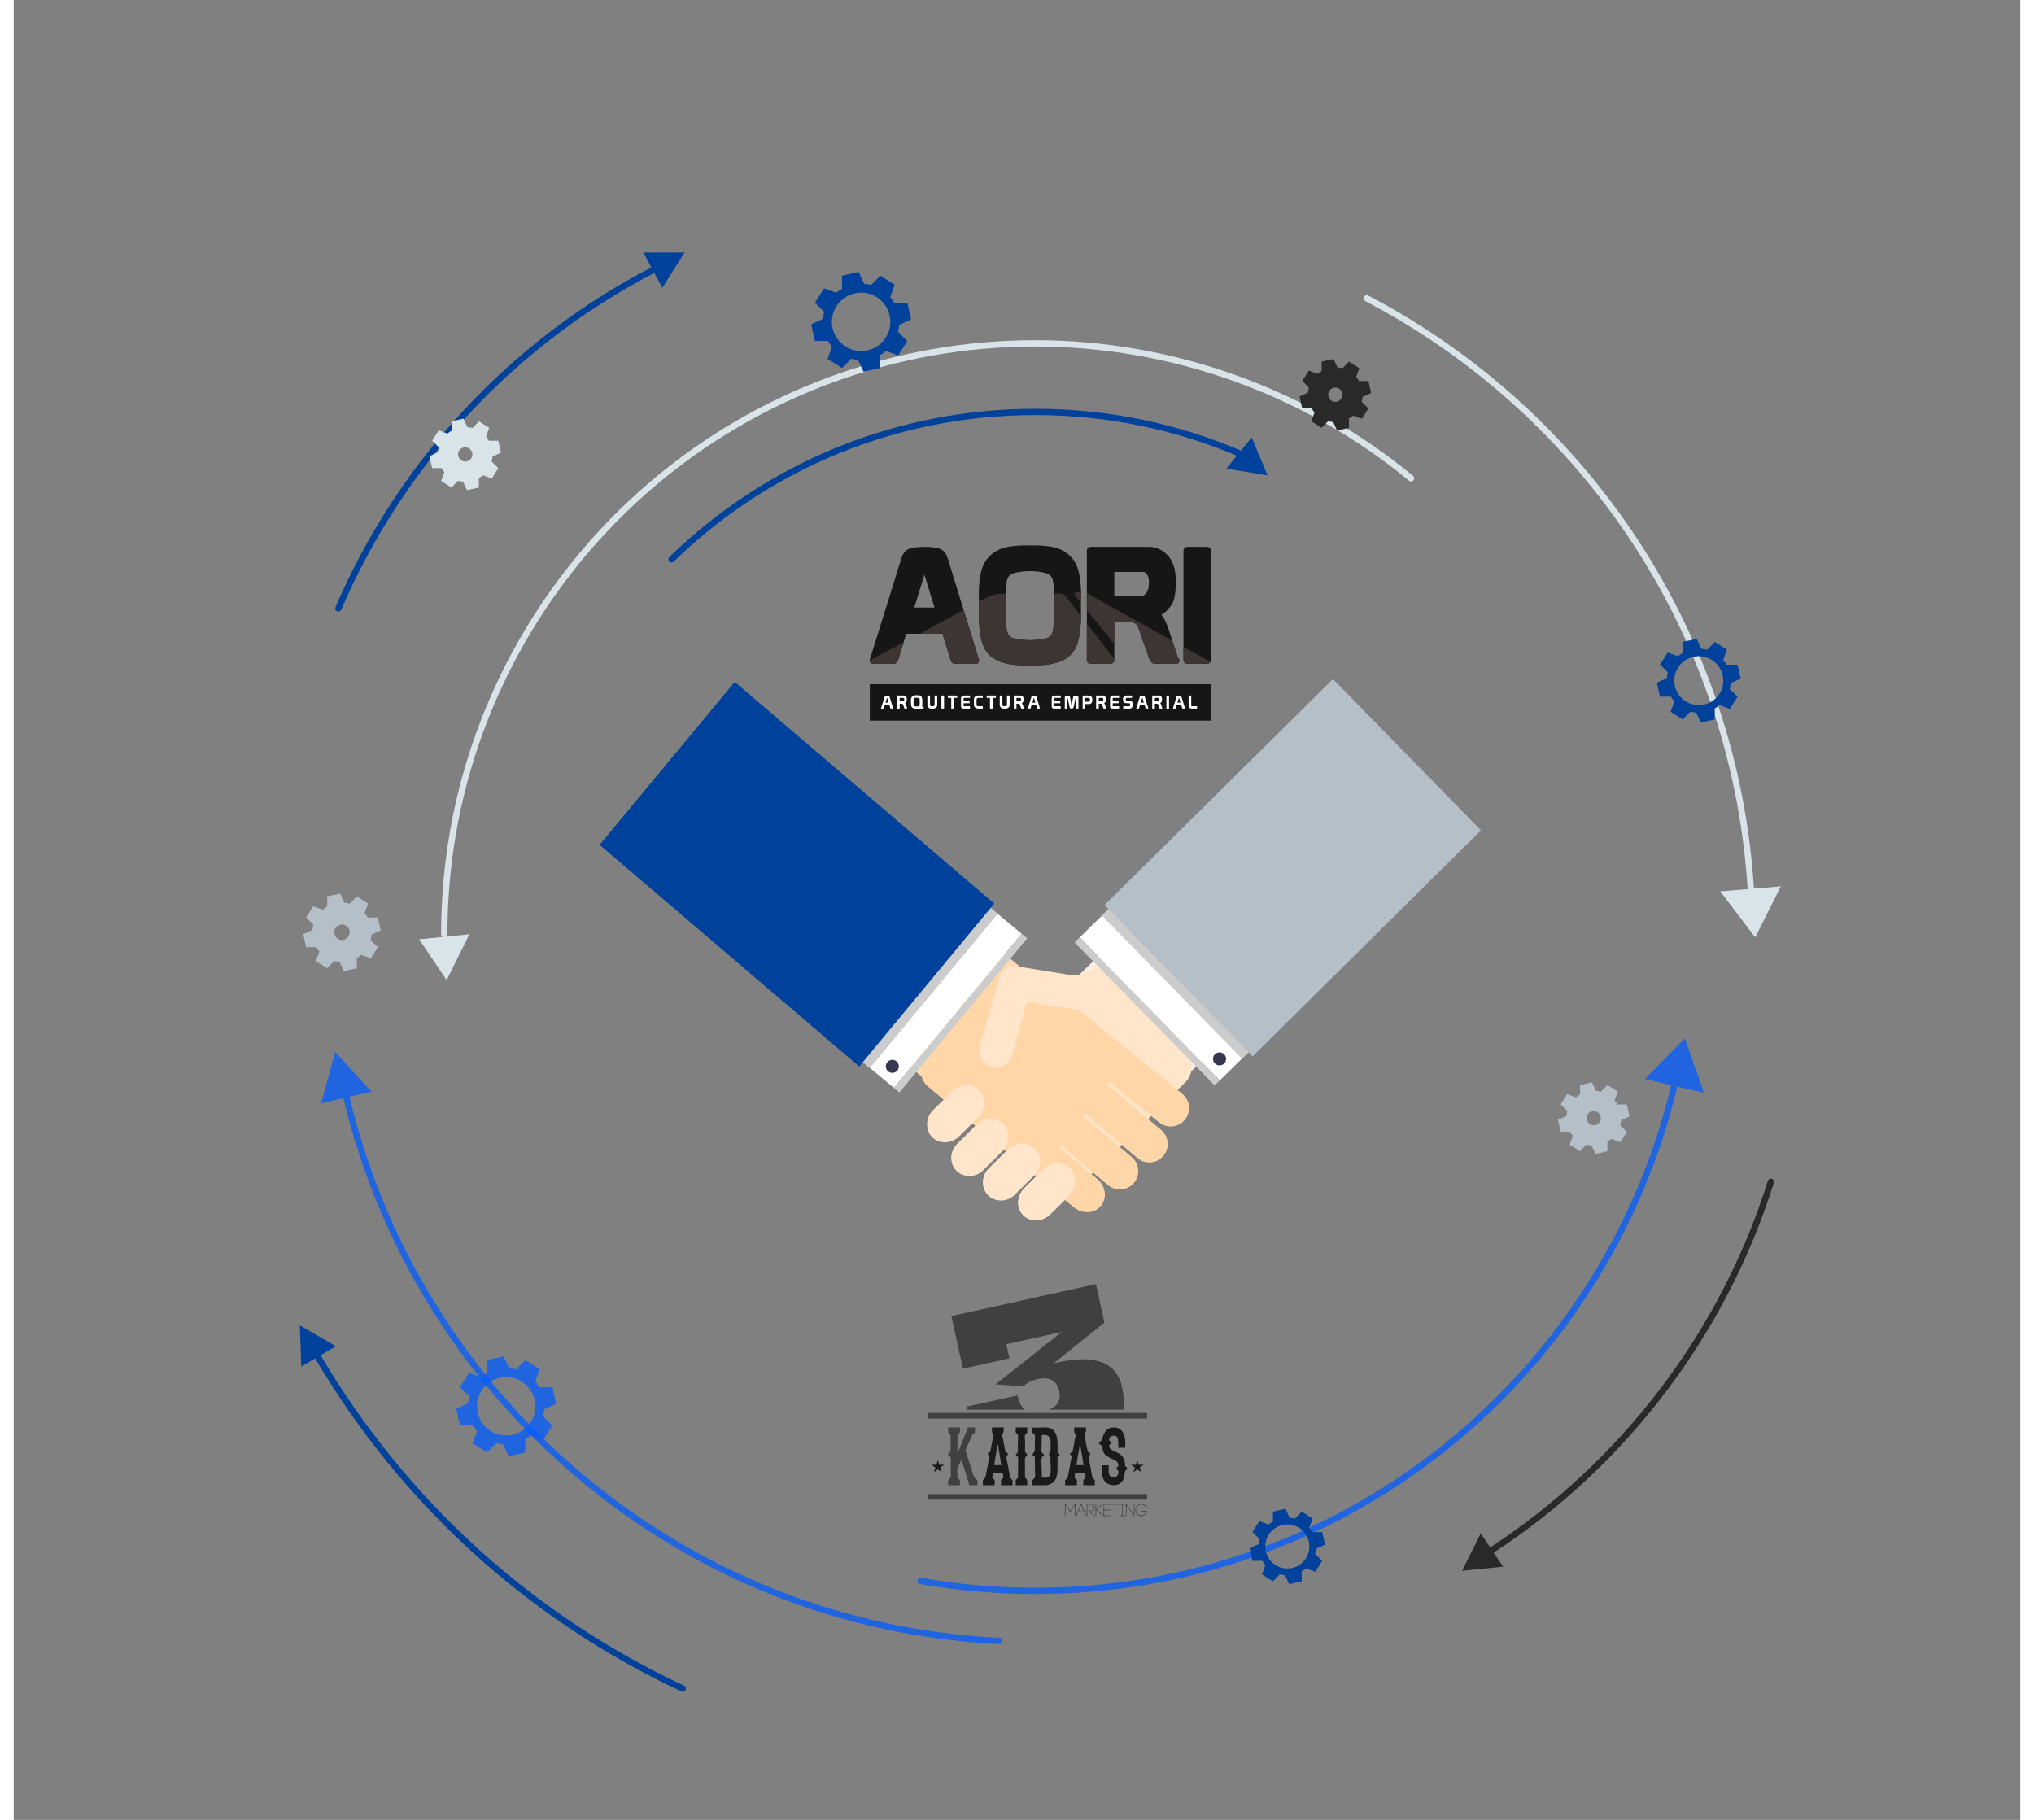 <?xml version="1.0" encoding="utf-8"?>
<!-- Generator: Adobe Illustrator 16.0.0, SVG Export Plug-In . SVG Version: 6.00 Build 0)  -->
<!DOCTYPE svg PUBLIC "-//W3C//DTD SVG 1.1//EN" "http://www.w3.org/Graphics/SVG/1.1/DTD/svg11.dtd">
<?xml-stylesheet type="text/css" media="screen" href="../css/style.css"?>
<svg version="1.1" id="Layer_1" xmlns="http://www.w3.org/2000/svg" xmlns:xlink="http://www.w3.org/1999/xlink" x="400px" y="400"
	 width="761.013px" height="680.921px" viewBox="0 0 861.013 780.921" enable-background="new 0 0 881.013 800.921"
	 xml:space="preserve">
	 <rect x="0" y="0" width="861.013" height="780.921" fill="#808080" stroke="none"/>
	 <style type="text/css">

		.spin{
		 		0%   {-webkit-transform:rotate(0deg);transform:rotate(0deg);transform-origin:50% 50%;}
				100% {-webkit-transform:rotate(359deg);transform:rotate(359deg);transform-origin:50% 50%;}
			}
		@keyframes spin{
				0%  {-webkit-transform:rotate(0deg);-ms-transform:rotate(0deg);transform:rotate(0deg);transform-origin:50% 50%;}
				100%{-webkit-transform:rotate(359deg);-ms-transform:rotate(359deg);transform:rotate(359deg);transform-origin:50% 50%;}
			}
			.faa-parent
			.animated-hover:hover>
			.faa-spin,.faa-spin.animated,.faa-spin
			.animated-hover:hover{-webkit-animation:spin 1.5s linear infinite;animation:spin 1.5s linear infinite}
			.faa-parent.animated-hover:hover>.faa-spin.faa-fast,.faa-spin.animated-hover.faa-fast:hover,.faa-spin.animated.faa-fast{-webkit-animation:spin .7s linear infinite;animation:spin .7s linear}.faa-parent.animated-hover:hover>.faa-spin.faa-slow,.faa-spin.animated-hover.faa-slow:hover,.faa-spin.animated.faa-slow{-webkit-animation:spin 2.2s linear;animation:spin 2.2s linear infinite}@-webkit-keyframes

	</style>
//--------------------------------------Flechas--------------------
<g>
	<path fill="#D9E4E8" d="M745.529,385.466c-0.715,0-1.311-0.559-1.35-1.28c-2.887-53.723-19.961-105.877-49.379-150.827
		c-28.717-43.878-68.42-79.889-114.818-104.137c-0.662-0.346-0.92-1.163-0.572-1.826c0.346-0.661,1.168-0.917,1.826-0.571
		c46.807,24.461,86.859,60.788,115.83,105.053c29.678,45.348,46.904,97.966,49.816,152.163c0.039,0.746-0.533,1.384-1.279,1.424
		C745.578,385.465,745.554,385.466,745.529,385.466z"/>
	<polygon fill-rule="evenodd" clip-rule="evenodd" fill="#D9E4E8" points="747.269,402.236 758.248,380.337 732.273,382.505"/>
</g>
<g id="arrow_2">
	<path opacity="0.75" fill="#005CFF" d="M725.287,468.908l-8.215-23.381l-17.17,17.464l11.301,2.634
		c-14.266,60.354-48.906,115.075-97.572,154.114c-24.35,19.531-51.531,34.748-80.791,45.223
		c-30.273,10.84-62.082,16.336-94.537,16.336c-16.42,0-32.881-1.432-48.926-4.254c-0.742-0.127-1.436,0.363-1.568,1.098
		c-0.129,0.736,0.363,1.439,1.1,1.568c16.197,2.85,32.816,4.293,49.395,4.293c32.768,0,64.883-5.549,95.451-16.494
		c29.541-10.576,56.986-25.938,81.57-45.658c49.137-39.416,84.111-94.67,98.514-155.611L725.287,468.908z"/>
</g>
<g id="arrow_3" class="faa-spin animated">
	<path fill="#00429B" d="M282.245,241.368c-0.353,0-0.706-0.138-0.972-0.411c-0.52-0.536-0.507-1.393,0.03-1.914
		c42.295-41.038,98.052-63.64,156.999-63.64c31.225,0,61.457,6.263,89.857,18.615c0.684,0.298,0.998,1.096,0.699,1.782
		c-0.297,0.685-1.092,0.998-1.781,0.7c-28.055-12.203-57.924-18.392-88.775-18.392c-58.24,0-113.328,22.33-155.115,62.877
		C282.925,241.241,282.584,241.368,282.245,241.368z"/>
	<polygon fill-rule="evenodd" clip-rule="evenodd" fill="#00429B" points="531.226,187.707 520.351,201.056 538.021,204.027 		"/>
</g>
<g id="arrow_4" >
	<path fill="#00429B" d="M139.304,262.451c-0.178,0-0.358-0.035-0.533-0.11c-0.686-0.294-1.004-1.09-0.709-1.777
		c26.856-62.616,74.998-114.409,135.555-145.838c0.665-0.345,1.48-0.085,1.825,0.577c0.345,0.664,0.085,1.48-0.577,1.825
		c-60.004,31.142-107.704,82.46-134.316,144.504C140.329,262.144,139.83,262.451,139.304,262.451z"/>
	<polygon fill-rule="evenodd" clip-rule="evenodd" fill="#00429B" points="270.186,108.34 278.33,123.512 287.865,108.34 		"/>
</g>
<g id="arrow_5" >
	<polygon fill-rule="evenodd" clip-rule="evenodd" fill="#00429B" points="123.411,586.357 138.274,577.666 122.765,568.691 		"/>
	<path fill="#00429B" d="M287.092,725.918c-0.192,0-0.387-0.041-0.573-0.127c-65.637-30.715-119.889-79.963-156.892-142.422
		c-0.382-0.643-0.169-1.473,0.475-1.854c0.641-0.381,1.473-0.168,1.854,0.475c36.725,61.988,90.569,110.865,155.712,141.35
		c0.677,0.316,0.969,1.121,0.651,1.799C288.089,725.629,287.602,725.918,287.092,725.918z"/>
</g>
<g id="arrow_6" class="faa-spin animated">
	<path fill="#292929" d="M634.318,666.459c-0.441,0-0.873-0.215-1.133-0.611c-0.41-0.625-0.234-1.465,0.391-1.873
		c56.574-37.014,98.877-92.863,119.121-157.266c0.225-0.711,0.979-1.109,1.697-0.885c0.711,0.225,1.107,0.984,0.885,1.697
		c-20.432,64.996-63.127,121.363-120.221,158.717C634.83,666.389,634.574,666.459,634.318,666.459z"/>
	<polygon fill-rule="evenodd" clip-rule="evenodd" fill="#292929" points="639.113,672.246 629.484,657.971 621.523,674.021 		"/>
</g>
<g id="arrow_7">
	<path fill="#D9E4E8" d="M184.75,402.236c-0.747,0-1.354-0.606-1.354-1.354c0-14.677,1.259-29.394,3.74-43.741
		c10.108-58.452,40.707-111.922,86.161-150.561c45.976-39.082,104.575-60.605,165.005-60.605
		c59.076,0,116.66,20.673,162.145,58.209c0.576,0.476,0.658,1.327,0.182,1.905c-0.475,0.574-1.326,0.657-1.904,0.182
		c-45-37.137-101.973-57.589-160.422-57.589c-59.789,0-117.765,21.295-163.252,59.961c-44.972,38.229-75.247,91.13-85.247,148.959
		c-2.455,14.196-3.7,28.758-3.7,43.28C186.103,401.629,185.497,402.236,184.75,402.236z"/>
	<polygon fill-rule="evenodd" clip-rule="evenodd" fill="#D9E4E8" points="173.97,403.062 185.771,420.56 195.529,400.884 		"/>
</g>
<g id="arrow_8">
	<path opacity="0.75" fill-rule="evenodd" clip-rule="evenodd" fill="#005CFF" d="M422.927,702.789
		c-66.333-3.324-128.282-27.707-179.147-70.514c-49.501-41.658-84.894-99.057-99.677-161.643l9.444-2.172l-15.625-17.008
		l-6.005,21.981l9.548-2.194c14.914,63.155,50.625,121.073,100.571,163.106c51.322,43.191,113.826,67.793,180.756,71.145
		c0.023,0.002,0.045,0.004,0.068,0.004c0.717,0,1.314-0.562,1.35-1.287C424.25,703.461,423.673,702.826,422.927,702.789z"/>
</g>

//-------------------------------------------------------------------
<g>
	<g>
		<g>
			<path fill="#FFEDE1" d="M548.317,378.182c10.881,11.112,10.695,28.964-0.43,39.847l-53.471,52.329
				c-11.123,10.882-28.969,10.689-39.854-0.437l-4.803-4.91c-10.875-11.129-10.697-28.967,0.426-39.845l53.469-52.338
				c11.133-10.881,28.965-10.683,39.842,0.436L548.317,378.182z"/>
			<path fill="#FFE6CA" d="M497.852,429.879c11.223,12.058,10.861,29.22-1.189,40.441l-37.012,36.222
				c-18.723-19.43-29.463-33.102-45.611-48.977l36.383-34.65c12.055-11.22,31.242-10.407,42.467,1.649L497.852,429.879z"/>
			<polygon fill="#FFFFFF" points="538.862,442.688 517.495,463.605 457.428,402.237 478.801,381.316 			"/>
			<polygon fill="#CCCCCC" points="530.303,451.065 527.036,454.271 466.975,392.894 470.245,389.7 			"/>
			<polygon fill="#B4BFC8" points="629.6,356.296 531.602,453.277 468.071,388.358 566.086,291.387 			"/>
			<path fill="#E5BC9C" d="M459.274,425.238c3.031,3.136,2.953,8.127-0.178,11.167l-53.752,51.315
				c-3.131,3.033-8.123,2.947-11.164-0.188l0,0c-3.031-3.126-2.947-8.128,0.189-11.145l53.748-51.327
				C451.25,422.032,456.241,422.107,459.274,425.238L459.274,425.238z"/>
			<path fill="#FFE6CA" d="M468.545,438.706c3.092,3.069,3.121,8.062,0.043,11.163l-52.732,52.354
				c-3.074,3.098-8.07,3.113-11.164,0.047l0,0c-3.086-3.07-3.111-8.067-0.039-11.162l52.742-52.367
				C460.459,435.655,465.448,435.632,468.545,438.706L468.545,438.706z"/>
			<path fill="#FFE6CA" d="M482.102,449.218c3.094,3.07,3.105,8.062,0.039,11.158l-52.742,52.37
				c-3.062,3.08-8.059,3.113-11.152,0.021l0,0c-3.084-3.059-3.105-8.055-0.039-11.148l52.732-52.36
				C474.014,446.165,479.01,446.147,482.102,449.218L482.102,449.218z"/>
			<path fill="#FFE6CA" d="M503.27,452.798c3.072,3.1,2.816,8.317-0.557,11.656l-57.881,56.538
				c-3.381,3.346-8.596,3.535-11.662,0.432l0,0c-3.066-3.08-2.818-8.305,0.557-11.645l57.885-56.546
				C494.981,449.894,500.2,449.7,503.27,452.798L503.27,452.798z"/>
			<path fill="#FFE6CA" d="M440.504,442.907c6.688,6.839,9.383,12.417,16.195,5.745c6.82-6.684,13.986-17.376,7.479-24.381
				c-12.689-13.678-18.199,0.582-32.527-1.438C422.209,421.501,433.819,436.083,440.504,442.907z"/>
			<path fill="#363651" d="M515.422,456.336c1.08,1.099,2.854,1.113,3.965,0.045c1.098-1.089,1.119-2.858,0.033-3.966
				c-1.074-1.114-2.852-1.129-3.969-0.053C514.348,453.455,514.329,455.223,515.422,456.336z"/>
			<polygon fill="#CCCCCC" points="517.469,463.631 515.299,465.753 455.233,404.386 457.407,402.258 			"/>
			<path fill="#FFD8B8" d="M339.943,384.19c-9.928,11.979-8.269,29.729,3.717,39.67l57.589,47.751
				c11.98,9.934,29.742,8.279,39.664-3.7l4.402-5.304c9.932-11.984,8.27-29.735-3.707-39.67l-57.592-47.758
				c-11.975-9.936-29.731-8.272-39.671,3.696L339.943,384.19z"/>
			<path fill="#FFD6A7" d="M394.499,431.57c-10.186,12.926-8.426,29.991,4.506,40.193l39.881,33.061
				c17.055-20.904,26.615-35.415,41.41-52.557l-39.105-31.553c-12.934-10.194-31.984-7.8-42.186,5.121L394.499,431.57z"/>
			<polygon fill="#FFFFFF" points="354.675,447.713 377.694,466.789 432.504,400.681 409.481,381.595 			"/>
			<polygon fill="#CCCCCC" points="363.897,455.345 367.411,458.257 422.237,392.16 418.704,389.226 			"/>
			<polygon fill="#00429B" points="251.413,362.511 362.792,457.638 420.758,387.724 309.382,292.591 			"/>
			<path fill="#FFD6A7" d="M432.563,423.763c-2.764,3.368-2.277,8.334,1.098,11.097l57.789,46.733
				c3.369,2.771,8.332,2.269,11.1-1.105l0,0c2.771-3.363,2.281-8.339-1.094-11.098l-57.789-46.725
				C440.29,419.914,435.329,420.395,432.563,423.763L432.563,423.763z"/>
			<path fill="#FFD6A7" d="M424.428,437.939c-2.842,3.326-2.443,8.294,0.879,11.123l56.863,47.846
				c3.312,2.841,8.297,2.443,11.117-0.868l0,0c2.824-3.317,2.436-8.298-0.873-11.121l-56.859-47.864
				C432.245,434.242,427.254,434.626,424.428,437.939L424.428,437.939z"/>
			<path fill="#FFD6A7" d="M411.784,449.533c-2.83,3.322-2.441,8.297,0.873,11.127l56.871,47.85
				c3.312,2.83,8.297,2.434,11.125-0.887l0,0c2.814-3.305,2.428-8.286-0.893-11.112l-56.854-47.859
				C419.598,445.827,414.614,446.222,411.784,449.533L411.784,449.533z"/>
			<path fill="#FFD6A7" d="M390.985,454.836c-2.801,3.339-2.125,8.52,1.518,11.573l62.33,51.598
				c3.635,3.039,8.855,2.814,11.652-0.527l0,0c2.807-3.342,2.131-8.516-1.514-11.564l-62.336-51.602
				C399.004,451.26,393.788,451.495,390.985,454.836L390.985,454.836z"/>
			<path fill="#363651" d="M379.168,459.366c-1,1.182-2.758,1.348-3.943,0.364c-1.205-0.988-1.355-2.757-0.377-3.951
				c0.996-1.186,2.762-1.359,3.947-0.367C379.999,456.403,380.149,458.175,379.168,459.366z"/>
			<polygon fill="#CCCCCC" points="377.719,466.8 380.053,468.75 434.872,402.637 432.536,400.701 			"/>
			<path fill="#FFE6CA" d="M466.528,427.709c-0.613,3.909-4.273,6.586-8.174,5.965l-29.779-4.817
				c-3.91-0.624-6.566-4.292-5.967-8.185l0,0c0.623-3.907,4.285-6.587,8.186-5.963l29.793,4.832
				C464.487,420.152,467.151,423.819,466.528,427.709L466.528,427.709z"/>
			<path fill="#FFE6CA" d="M431.528,414.99c3.82,1.059,6.047,4.997,4.994,8.801l-8.158,29.051c-1.053,3.814-5.004,6.046-8.803,4.988
				l0,0c-3.818-1.057-6.055-4.988-5-8.809l8.162-29.034C423.782,416.17,427.717,413.942,431.528,414.99L431.528,414.99z"/>
			<path fill="#FFE6CA" d="M453.321,501.428c3.068,3.094,2.814,8.312-0.551,11.652l-7.938,7.912
				c-3.381,3.346-8.596,3.535-11.662,0.432l0,0c-3.066-3.08-2.818-8.305,0.557-11.645l7.93-7.926
				C445.04,498.521,450.25,498.321,453.321,501.428L453.321,501.428z"/>
			<path fill="#FFE6CA" d="M438.211,492.873c3.074,3.089,2.814,8.305-0.555,11.649l-7.932,7.914
				c-3.377,3.34-8.594,3.533-11.664,0.434l0,0c-3.062-3.09-2.807-8.314,0.561-11.65l7.943-7.922
				C429.924,489.964,435.143,489.763,438.211,492.873L438.211,492.873z"/>
			<path fill="#FFE6CA" d="M424.661,482.342c3.068,3.106,2.812,8.316-0.561,11.659l-7.932,7.924
				c-3.373,3.338-8.594,3.529-11.654,0.43l0,0c-3.082-3.094-2.816-8.314,0.553-11.653l7.943-7.918
				C416.37,479.453,421.586,479.253,424.661,482.342L424.661,482.342z"/>
			<path fill="#FFE6CA" d="M414.258,467.954c3.072,3.102,2.814,8.309-0.559,11.659l-7.941,7.92
				c-3.357,3.334-8.588,3.527-11.645,0.43l0,0c-3.072-3.098-2.814-8.317,0.557-11.646l7.93-7.919
				C405.977,465.054,411.184,464.853,414.258,467.954L414.258,467.954z"/>
		</g>
	</g>
	<g>
		<rect x="392.329" y="641.111" fill-rule="evenodd" clip-rule="evenodd" fill="#404041" width="94.027" height="2.4"/>
		<g>
			<path fill="#404041" d="M427.268,582.885l-1.344-6.094l23.779-5.248l-28.381,22.459l11.93,0.885
				c1.459-1.443,3.283-2.439,5.475-2.99c5.561-1.393,8.867,0.305,9.924,5.088c0.828,3.76-0.668,6.385-4.482,7.879h31.967
				c0.434-2.848,0.246-6.098-0.561-9.756c-2.33-10.549-11.502-14.055-27.525-10.52l-1.781,0.395l21.748-17.48l-3.637-16.482
				l-62.057,13.693l4.982,22.576L427.268,582.885z"/>
			<path fill="#404041" d="M430.981,599.697l-0.209-0.945l-21.746,4.801c-0.033,0.438-0.057,0.873-0.074,1.311h25.139
				C432.549,603.834,431.512,602.113,430.981,599.697z"/>
		</g>
		<g>
			<polygon fill="#404041" points="453.344,648.359 451.29,645.354 451.059,645.354 451.059,650.502 451.317,650.502
				451.317,645.834 453.262,648.695 453.434,648.695 455.377,645.834 455.377,650.502 455.633,650.502 455.633,645.354
				455.405,645.354 			"/>
			<path fill="#404041" d="M457.907,645.281l-2.088,5.221h0.281l0.688-1.68h2.453l0.695,1.68h0.281l-2.088-5.221H457.907z
				 M456.895,648.568l1.119-2.859l1.125,2.859H456.895z"/>
			<path fill="#404041" d="M462.227,648.422c0.492,0,0.904-0.166,1.193-0.479c0.258-0.279,0.4-0.656,0.4-1.057
				c0-0.74-0.498-1.533-1.594-1.533h-1.818v5.148h0.258v-4.887h1.561c0.918,0,1.334,0.662,1.334,1.275
				c0,0.336-0.115,0.646-0.33,0.879c-0.242,0.26-0.588,0.4-1.004,0.4h-1.053v0.211l2.367,2.121h0.393l-2.326-2.08H462.227z"/>
			<rect x="464.211" y="645.359" fill="#404041" width="0.258" height="5.143"/>
			<polygon fill="#404041" points="467.92,648.059 470.534,648.059 470.534,647.797 467.92,647.797 467.92,645.615 470.59,645.615
				470.59,645.359 467.657,645.359 467.657,650.428 467.657,650.443 464.772,647.92 467.401,645.359 467.043,645.359
				464.487,647.84 464.487,648.018 467.313,650.484 467.334,650.502 467.67,650.502 467.725,650.502 470.608,650.502
				470.608,650.248 467.92,650.248 			"/>
			<polygon fill="#404041" points="470.708,645.615 472.456,645.615 472.456,650.523 472.713,650.523 472.713,645.615
				474.459,645.615 474.459,645.354 470.708,645.354 			"/>
			<polygon fill="#404041" points="474.508,645.607 475.581,645.607 475.581,650.248 474.508,650.248 474.508,650.502
				476.915,650.502 476.915,650.248 475.84,650.248 475.84,645.607 476.915,645.607 476.915,645.359 474.508,645.359 			"/>
			<polygon fill="#404041" points="480.665,649.992 477.442,645.383 477.422,645.355 477.206,645.34 477.206,650.502
				477.471,650.502 477.471,645.893 480.692,650.502 480.922,650.502 480.922,645.354 480.665,645.354 			"/>
			<path fill="#404041" d="M483.829,648.332v0.262h2.211c-0.215,0.932-1.193,1.705-2.182,1.705c-0.611,0-1.188-0.25-1.621-0.701
				c-0.428-0.445-0.666-1.037-0.666-1.664c0-0.619,0.238-1.209,0.666-1.662c0.439-0.453,1.016-0.699,1.621-0.699
				c0.936,0,1.748,0.543,2.074,1.381L485.95,647h0.279l-0.033-0.096c-0.334-0.953-1.271-1.596-2.338-1.596
				c-0.686,0-1.328,0.275-1.809,0.773c-0.48,0.506-0.744,1.164-0.744,1.852c0,0.699,0.264,1.355,0.744,1.854
				c0.486,0.502,1.129,0.779,1.809,0.779c0.979,0,2.039-0.734,2.363-1.633c0.074-0.182,0.115-0.352,0.129-0.52l0.006-0.082H483.829z
				"/>
		</g>
		<g>
			<rect x="392.329" y="606.285" fill-rule="evenodd" clip-rule="evenodd" fill="#404041" width="94.027" height="2.4"/>
		</g>
		<g>
			<path fill="#404041" d="M412.84,634.602c-0.207-0.178-0.424-0.346-0.654-0.514c-0.268-0.809-0.525-1.615-0.775-2.422
				c-0.248-0.809-0.518-1.627-0.809-2.455c-0.289-0.809-0.553-1.621-0.791-2.439c-0.238-0.816-1.373-4.012-1.414-4.363
				c0.215-0.576,0.422-1.109,0.625-1.602l2.359-5.248c0.293-0.359,0.652-0.645,1.086-0.855v-2.205h-3.012l-4.48,11.303
				c-0.004,0-0.012,0.002-0.016,0.002v-0.086c0.016-0.145,0.018-0.273,0-0.381v-0.926c0.014-0.062,0.014-0.133,0-0.219v-6.449
				c0.104-0.219,0.275-0.4,0.518-0.543c0.248-0.143,0.424-0.373,0.529-0.682c0.082-0.291,0.088-0.596,0.016-0.918
				c-0.072-0.32-0.078-0.688-0.016-1.102h-5.033v2.205c0.383,0.301,0.725,0.646,1.029,1.027v7.088l-1.176,1.336l0.18,0.158
				c0.107,0.137,0.275,0.287,0.512,0.457c0.256,0.186,0.428,0.434,0.512,0.744c0.102,0.414,0.129,1.006,0.078,1.771
				c-0.053,0.766-0.078,1.553-0.078,2.361c0,0.787,0.025,1.574,0.078,2.359c0.051,0.789,0.023,1.42-0.078,1.896
				c-0.084,0.289-0.26,0.531-0.529,0.729s-0.445,0.357-0.527,0.482v2.205h5.033c-0.062-0.412-0.057-0.781,0.016-1.104
				c0.072-0.32,0.066-0.625-0.016-0.914c-0.105-0.312-0.281-0.551-0.529-0.715c-0.246-0.168-0.424-0.363-0.527-0.59
				c0.062-0.727,0.051-1.404-0.031-2.035c-0.084-0.633-0.072-1.25,0.031-1.85c0.041-0.268,0.129-0.543,0.264-0.822
				c0.135-0.281,0.275-0.553,0.42-0.824c0.145-0.27,0.283-0.531,0.42-0.793c0.135-0.258,0.682-1.359,0.715-1.258
				c0.051,0.166,0.195,0.914,0.248,1.057c0.051,0.145,1.236,3.93,1.693,5.391c0.453,1.461,0.91,2.945,1.365,4.457h3.449v-2.205
				C413.276,634.947,413.047,634.777,412.84,634.602z"/>
			<path fill="#1A1A1A" d="M428.047,634.555c-0.156-0.207-0.326-0.395-0.514-0.559c0-0.354-0.584-3.334-0.699-3.852
				c-0.115-0.52-0.201-1.068-0.264-1.648c-0.104-0.061-0.518-2.537-0.559-2.703s-0.062-0.326-0.062-0.48
				c0-0.156,0.756-1.34,0.775-1.568c-0.268-0.104-0.49-0.25-0.668-0.436c-0.176-0.186-0.355-0.371-0.543-0.559
				c-0.248-1.223-0.49-2.439-0.729-3.65c-0.24-1.211-0.473-2.438-0.699-3.682c0.393-0.207,0.615-0.586,0.668-1.135
				c0.051-0.549,0.066-1.145,0.045-1.785h-5.031v2.111c0.082,0.186,0.205,0.326,0.373,0.42c0.164,0.094,0.27,0.254,0.309,0.482
				c-0.246,1.242-0.48,2.459-0.697,3.648c-0.217,1.191-0.451,2.451-0.699,3.777c-0.209,0.143-0.416,0.277-0.621,0.402
				c-0.209,0.125-0.385,0.279-0.529,0.465c0.104,0.271,0.238,0.502,0.404,0.699s0.26,0.441,0.281,0.732
				c0.039,0.227,0,0.516-0.125,0.869c-0.123,0.35-0.197,0.682-0.217,0.994c0,0.061-0.205,0.943-0.25,1.303
				c-0.104,0.934-0.27,1.838-0.496,2.721c-0.229,0.879-0.395,1.836-0.498,2.873c-0.227,0.164-0.414,0.352-0.559,0.559
				c-0.146,0.207-0.342,0.393-0.59,0.559v2.205h5.064c-0.062-0.412-0.059-0.797,0.014-1.148s0.068-0.674-0.014-0.963
				c-0.043-0.166-0.121-0.301-0.236-0.404c-0.111-0.104-0.227-0.201-0.34-0.295c-0.115-0.094-0.223-0.182-0.326-0.264
				c-0.105-0.084-0.166-0.197-0.186-0.342c0.123-0.289,0.189-0.627,0.199-1.012c0.012-0.381,0.1-0.699,0.268-0.945
				c0.205-0.02,0.439-0.02,0.697,0c0.26,0.021,0.514,0.037,0.762,0.045c0.248,0.012,1.947,0.016,2.609-0.045
				c-0.021,0.352,0.031,0.693,0.156,1.023c0.123,0.334,0.152,0.645,0.092,0.934c-0.062,0.289-0.213,0.516-0.451,0.684
				c-0.236,0.164-0.408,0.371-0.512,0.621v2.111h4.939v-2.205C428.383,634.947,428.202,634.762,428.047,634.555z M422.127,628.682
				c-0.578,0.023-1.045,0.023-1.396,0c0.039-0.516,0.109-1.004,0.201-1.459c0.094-0.455,0.41-2.613,0.451-2.811
				s0.082-0.398,0.125-0.607c0-0.061,0.098-0.693,0.17-1.025c0.07-0.33,0.135-0.678,0.186-1.041
				c0.053-0.361,0.098-0.719,0.141-1.068c0.041-0.354,0.113-0.686,0.217-0.996c0.188,0.498,0.311,1.078,0.373,1.74
				s0.451,2.705,0.527,3.168c0.084,0.496,0.664,3.914,0.623,4.1C423.249,628.662,422.708,628.662,422.127,628.682z"/>
			<path fill="#1A1A1A" d="M463.35,634.555c-0.156-0.207-0.328-0.395-0.514-0.559c0-0.354-0.586-3.334-0.699-3.852
				c-0.115-0.52-0.203-1.068-0.266-1.648c-0.102-0.061-0.516-2.537-0.557-2.703c-0.043-0.166-0.062-0.326-0.062-0.48
				c0-0.156,0.756-1.34,0.777-1.568c-0.271-0.104-0.494-0.25-0.67-0.436s-0.357-0.371-0.543-0.559
				c-0.25-1.223-0.492-2.439-0.73-3.65s-0.471-2.438-0.699-3.682c0.393-0.207,0.617-0.586,0.668-1.135s0.068-1.145,0.049-1.785
				h-5.035v2.111c0.082,0.186,0.207,0.326,0.375,0.42c0.162,0.094,0.266,0.254,0.309,0.482c-0.248,1.242-0.482,2.459-0.697,3.648
				c-0.217,1.191-0.451,2.451-0.701,3.777c-0.205,0.143-0.412,0.277-0.621,0.402c-0.207,0.125-0.383,0.279-0.527,0.465
				c0.104,0.271,0.238,0.502,0.404,0.699c0.164,0.197,0.258,0.441,0.279,0.732c0.041,0.227,0,0.516-0.125,0.869
				c-0.123,0.35-0.197,0.682-0.217,0.994c0,0.061-0.203,0.943-0.248,1.303c-0.105,0.934-0.27,1.838-0.498,2.721
				c-0.229,0.879-0.395,1.836-0.498,2.873c-0.227,0.164-0.414,0.352-0.559,0.559c-0.143,0.207-0.34,0.393-0.59,0.559v2.205h5.064
				c-0.062-0.412-0.057-0.797,0.016-1.148s0.066-0.674-0.016-0.963c-0.043-0.166-0.119-0.301-0.232-0.404
				c-0.115-0.104-0.229-0.201-0.342-0.295c-0.115-0.094-0.223-0.182-0.328-0.264c-0.102-0.084-0.166-0.197-0.184-0.342
				c0.123-0.289,0.191-0.627,0.199-1.012c0.012-0.381,0.102-0.699,0.266-0.945c0.207-0.02,0.439-0.02,0.697,0
				c0.26,0.021,0.514,0.037,0.76,0.045c0.252,0.012,1.949,0.016,2.611-0.045c-0.02,0.352,0.033,0.693,0.156,1.023
				c0.123,0.334,0.154,0.645,0.094,0.934c-0.062,0.289-0.215,0.516-0.453,0.684c-0.238,0.164-0.406,0.371-0.51,0.621v2.111h4.938
				v-2.205C463.684,634.947,463.504,634.762,463.35,634.555z M457.428,628.682c-0.578,0.023-1.043,0.023-1.396,0
				c0.043-0.516,0.111-1.004,0.203-1.459c0.094-0.455,0.408-2.613,0.451-2.811c0.039-0.197,0.08-0.398,0.123-0.607
				c0-0.061,0.098-0.693,0.17-1.025c0.074-0.33,0.137-0.678,0.188-1.041c0.053-0.361,0.098-0.719,0.141-1.068
				c0.041-0.354,0.113-0.686,0.219-0.996c0.184,0.498,0.309,1.078,0.371,1.74c0.061,0.662,0.451,2.705,0.527,3.168
				c0.084,0.496,0.662,3.914,0.623,4.1C458.547,628.662,458.01,628.662,457.428,628.682z"/>
			<g>
				<path fill="#1A1A1A" d="M434.026,624.955c0.062,0.061,0.113,0.084,0.154,0.061c0.043-0.02,0.062-0.045,0.062-0.076
					s-0.02-0.057-0.062-0.076C434.139,624.842,434.088,624.873,434.026,624.955z"/>
				<path fill="#1A1A1A" d="M434.415,615.217c0.219-0.113,0.377-0.283,0.482-0.514v-2.205h-4.939v2.205
					c0.186,0.146,0.355,0.301,0.512,0.467c0.154,0.166,0.305,0.33,0.451,0.494c0.039,0.521,0.057,1.059,0.047,1.619
					c-0.012,0.559-0.031,1.117-0.062,1.676c-0.031,0.561-0.053,1.109-0.064,1.646c-0.01,0.541,0.018,1.045,0.08,1.521
					c0.02,0.125,0.035,0.238,0.047,0.342c0.01,0.105-0.057,0.498-0.141,0.623c-0.084,0.123-0.166,0.248-0.248,0.373
					c-0.104,0.123-0.201,0.246-0.295,0.371s-0.203,0.24-0.326,0.344v0.092c0.164,0.186,0.346,0.338,0.543,0.451
					s0.336,0.316,0.42,0.605c0.061,0.229,0.088,0.48,0.078,0.762c-0.012,0.279-0.078,7.998-0.078,7.998
					c-0.168,0.168-0.322,0.336-0.467,0.514c-0.146,0.176-0.311,0.346-0.496,0.512v2.205h4.939v-2.111
					c-0.105-0.27-0.25-0.488-0.436-0.652c-0.186-0.166-0.361-0.352-0.529-0.559c0-0.539-0.004-1.135-0.016-1.789
					c-0.01-0.65-0.004-1.174,0.016-1.566c0-0.082-0.02-0.838,0-0.902c0.021-0.352,0.027-0.715,0.018-1.088
					c-0.012-0.373-0.027-0.734-0.049-1.086c-0.02-0.352-0.029-0.684-0.029-0.994s0.02-0.58,0.061-0.809
					c-0.02-0.102,0.902-1.449,0.965-1.49c-0.084-0.289-0.225-0.527-0.42-0.715c-0.197-0.188-0.377-0.395-0.545-0.619
					c0,0,0.084-3.424,0.062-3.809c-0.02-0.381-0.045-0.77-0.078-1.164c-0.029-0.393-0.055-0.77-0.076-1.135
					c-0.021-0.361,0.01-0.686,0.092-0.979C434.036,615.541,434.198,615.332,434.415,615.217z"/>
			</g>
			<path fill="#1A1A1A" d="M448.411,623.604c-0.207-0.176-0.373-0.389-0.498-0.637c0.039-1.283,0.039-2.527,0-3.729
				c-0.041-1.199-0.201-2.273-0.48-3.215c-0.281-0.941-0.727-1.725-1.338-2.346c-0.609-0.621-1.475-0.994-2.594-1.117
				c-0.932-0.105-1.939-0.109-3.027-0.016c-1.088,0.092-2.201,0.098-3.342,0.016v2.205c0.207,0.168,0.395,0.338,0.561,0.512
				c0.166,0.178,0.332,0.357,0.498,0.545c0.061,1.057,0.061,2.148,0,3.277c-0.062,1.129-0.062,2.182,0,3.152
				c0.02,0.105,0.02,0.223,0,0.357c-0.023,0.135-1.039,1.236-1.059,1.6v0.094c0.127,0.084,0.234,0.166,0.328,0.248
				c0.092,0.082,0.191,0.176,0.293,0.279c0.043,0.043,0.09,0.09,0.141,0.141c0.053,0.051,0.098,0.088,0.141,0.107
				c0.082,0.084,0.129,0.131,0.141,0.141c0.01,0.012,0.031,0.316,0,0.357c-0.031,0.043-0.027,0.113,0.016,0.217v3.979
				c0,0.723,0.029,1.453,0.092,2.189c0.062,0.734,0.031,1.352-0.092,1.848c-0.062,0.291-0.213,0.533-0.453,0.73
				c-0.238,0.195-0.439,0.387-0.605,0.574v2.205h3.355h2.486c0.684-0.082,1.291-0.238,1.816-0.465
				c0.529-0.229,1.01-0.518,1.447-0.871c0.4-0.357,0.984-1.553,1.07-1.771c0.072-0.102,0.119-0.236,0.141-0.402
				c0.125-0.336,0.344-1.428,0.34-1.693c0.021-0.072,0.031-0.18,0.031-0.326c-0.02-0.062,0.043-1.154,0.062-1.66
				c0.02-0.51,0.031-1.033,0.031-1.57c0-0.539-0.012-1.082-0.031-1.631s-0.01-1.072,0.031-1.568
				c0.166-0.166,0.314-0.348,0.451-0.543c0.135-0.197,0.305-0.369,0.512-0.514C448.772,624.014,448.616,623.781,448.411,623.604z
				 M444.87,622.92c-0.043,0.156-0.105,0.285-0.188,0.389c-0.082,0.105-0.178,0.201-0.279,0.295
				c-0.105,0.094-0.197,0.201-0.281,0.326c0.043,0.127,0.736,1.377,0.777,1.523c-0.104,0.621,0.049,3.639,0.078,4.395
				c0.031,0.756,0.012,1.455-0.061,2.098c-0.074,0.641-0.285,1.148-0.639,1.521c-0.291,0.332-0.719,0.529-1.289,0.592
				c-0.57,0.061-1.195,0.041-1.881-0.062c0.062-0.643,0.084-1.33,0.062-2.066c-0.02-0.736-0.051-1.471-0.092-2.207
				c-0.041-0.734-0.068-1.453-0.08-2.158c-0.01-0.705,0.027-1.355,0.109-1.957c0.027-0.139,0.064-0.252,0.113-0.346
				c0.223-0.252,0.883-0.834,0.945-0.959c-0.105-0.246-1.172-1.236-1.172-1.236c-0.014-1.021,0.109-3.986,0.113-3.984v-3.26
				c1.037-0.207,1.824-0.176,2.363,0.094s0.92,0.697,1.148,1.289c0.227,0.59,0.342,1.299,0.342,2.127s-0.021,1.688-0.062,2.58
				C444.899,621.973,444.911,622.764,444.87,622.92z"/>
			<path fill="#1A1A1A" d="M477.331,629.475c-0.186-0.135-0.32-0.324-0.402-0.574c-0.084-0.188-0.113-0.393-0.094-0.623
				c0.02-0.227,0.02-0.424,0-0.588c-0.125-0.891-0.359-1.615-0.699-2.176c-0.344-0.559-0.762-1.025-1.26-1.396
				c-0.496-0.373-1.059-0.695-1.689-0.965c-0.633-0.268-1.301-0.578-2.006-0.932c-0.621-0.402-1.016-0.926-1.148-1.895
				c-0.012-0.023-0.031-0.055-0.045-0.08c0.26-0.252,0.584-0.561,0.795-0.73c0.041-0.021,0.078-0.051,0.119-0.09
				c0.271-0.182-0.893-1.486-0.869-1.49c0-0.436,0.104-0.799,0.311-1.088s0.471-0.508,0.791-0.654
				c0.32-0.145,0.668-0.201,1.041-0.17s0.734,0.15,1.088,0.357c0.207,0.248,0.361,0.555,0.467,0.916
				c0.102,0.363,0.168,0.762,0.199,1.197c0.033,0.434,0.043,0.891,0.033,1.365c-0.01,0.479-0.016,0.943-0.016,1.398
				c0.158-0.041,2.982,0,2.982,0c0.125-1.264,0.117-2.455-0.018-3.572c-0.133-1.119-0.424-2.08-0.867-2.891
				c-0.447-0.807-1.062-1.416-1.852-1.83c-0.787-0.414-1.76-0.549-2.918-0.404c-0.58,0.062-1.084,0.215-1.506,0.467
				c-0.426,0.246-0.793,0.557-1.104,0.932c-0.311,0.373-0.58,0.797-0.809,1.273s-0.426,0.973-0.592,1.49
				c-0.041,0.166-0.186,0.891-0.186,1.055c0,0.064-1.545,1.559-1.545,1.559l0.012,0.07c0.271,0.158,0.74,0.521,1.137,0.838
				c-0.014,0.016,0.336,0.252,0.396,0.408c0.064,0.154,0.1,0.324,0.109,0.512c0.012,0.188,0.02,0.389,0.031,0.605
				c0.01,0.219,0.252,0.969,0.295,1.135c0.207,0.518,0.498,0.953,0.869,1.305c0.373,0.352,0.789,0.664,1.244,0.934
				c0.455,0.268,0.932,0.518,1.428,0.744c0.498,0.229,0.973,0.479,1.43,0.746c0.062,0.041,0.449,0.258,0.668,0.402
				c0.219,0.146,0.398,0.334,0.543,0.561c0.104,0.209,0.176,0.418,0.217,0.637c0.043,0.217,0.084,0.473,0.127,0.76
				c-0.146,0.188-0.303,0.359-0.469,0.514c-0.166,0.156-0.332,0.338-0.496,0.543c0.021,0.146,0.078,0.27,0.17,0.373
				c0.096,0.105,0.197,0.203,0.312,0.295c0.113,0.094,0.217,0.193,0.311,0.297s0.148,0.238,0.172,0.402
				c0.039,0.229,0.031,0.477-0.033,0.746c-0.061,0.27-0.16,0.523-0.295,0.76c-0.133,0.24-0.307,0.447-0.512,0.623
				c-0.207,0.176-0.447,0.283-0.715,0.326c-0.207,0.041-0.867,0.102-1.211,0c-0.438-0.145-0.756-0.389-0.963-0.73
				s-0.344-0.74-0.404-1.195s-0.084-0.957-0.061-1.506c0.02-0.551,0.029-1.113,0.029-1.693h-2.982
				c-0.082,1.635-0.029,3.049,0.156,4.238c0.186,1.191,0.662,2.17,1.428,2.938c0.393,0.414,0.879,0.74,1.461,0.979
				c0.58,0.238,1.189,0.373,1.834,0.402c0.641,0.033,1.266-0.047,1.877-0.232s1.146-0.508,1.6-0.963
				c0.539-0.539,0.908-1.176,1.104-1.912c0.197-0.734,0.357-1.629,0.482-2.686c0.02-0.166,0.076-0.301,0.17-0.404
				c0.092-0.104,0.189-0.205,0.295-0.311c0.104-0.104,0.213-0.213,0.328-0.326c0.111-0.113,0.189-0.254,0.232-0.42
				C477.694,629.803,477.518,629.609,477.331,629.475z"/>
		</g>
		<g>
			<g>
				<path fill="#1A1A1A" d="M396.541,626.621c0.005-0.016,0.013-0.016,0.018,0l0.617,1.896c0.005,0.016,0.021,0.027,0.037,0.027
					h1.994c0.016,0,0.018,0.008,0.006,0.017l-1.615,1.172c-0.012,0.009-0.019,0.028-0.014,0.044l0.615,1.896
					c0.005,0.016-0.002,0.02-0.014,0.011l-1.613-1.172c-0.012-0.009-0.033-0.009-0.045,0l-1.615,1.172
					c-0.012,0.009-0.019,0.005-0.014-0.011l0.617-1.896c0.005-0.016-0.002-0.035-0.014-0.044l-1.615-1.172
					c-0.012-0.009-0.01-0.017,0.006-0.017h1.994c0.016,0,0.032-0.012,0.037-0.027L396.541,626.621z"/>
			</g>
			<g>
				<path fill="#1A1A1A" d="M482.126,626.621c0.005-0.016,0.013-0.016,0.018,0l0.617,1.896c0.005,0.016,0.021,0.027,0.037,0.027
					h1.992c0.016,0,0.018,0.008,0.006,0.017l-1.613,1.172c-0.012,0.009-0.019,0.028-0.014,0.044l0.617,1.896
					c0.005,0.016-0.002,0.02-0.014,0.011l-1.615-1.172c-0.012-0.009-0.033-0.009-0.045,0l-1.615,1.172
					c-0.012,0.009-0.019,0.005-0.014-0.011l0.615-1.896c0.005-0.016-0.002-0.035-0.014-0.044l-1.613-1.172
					c-0.012-0.009-0.01-0.017,0.006-0.017h1.994c0.016,0,0.032-0.012,0.037-0.027L482.126,626.621z"/>
			</g>
		</g>
	</g>
	<g>
		<rect x="367.356" y="293.58" fill="#161616" width="146.305" height="15.631"/>
		<g>
			<path fill="#161616" d="M397.045,235.373c-1.57-0.484-3.635-0.716-6.311-0.716c-2.549,0-4.617,0.24-6.143,0.719
				c-1.768,0.552-2.988,1.886-3.627,3.961l-13.674,43.915v0.158c0,0.687,0.49,1.425,1.562,1.425h8.729
				c0.895,0,1.59-0.521,1.85-1.393l3.557-11.478l0.004-0.018h15.574l3.541,11.56l0.008,0.026c0.273,0.815,0.965,1.302,1.844,1.302
				h8.795c0.881,0,1.492-0.585,1.492-1.425v-0.158l-13.535-43.912C400.073,237.261,398.838,235.923,397.045,235.373z
				 M395.102,260.699h-8.662l4.332-14.108L395.102,260.699z"/>
			<path fill="#161616" d="M499.35,281.687l-3.715-11.425c-0.367-1.102-0.771-2.177-1.201-3.195
				c-0.41-0.965-1.072-2.071-1.971-3.292c1.045-0.611,1.902-1.281,2.553-2.001c0.701-0.765,1.383-1.625,2.031-2.548l0.066-0.109
				c1.029-1.959,1.527-4.926,1.527-9.068v-1.547v-0.031c-0.141-4.491-1.32-7.926-3.508-10.213c-1.258-1.305-2.572-2.24-3.912-2.79
				c-1.326-0.538-2.699-0.811-4.076-0.811h-24.971c-1.014,0-1.695,0.683-1.695,1.695v46.786c0,1.017,0.682,1.696,1.695,1.696h8.391
				c1.014,0,1.695-0.68,1.695-1.696v-16.089h7.768c0.602,0.086,2.162,0.413,2.902,3.384l4.18,11.814
				c0.123,0.412,0.361,0.879,0.727,1.426c0.191,0.288,0.77,1.161,1.725,1.161h9.268c0.824,0,1.426-0.571,1.426-1.357
				c0-0.423-0.227-0.774-0.613-1.235C499.497,282.072,499.403,281.89,499.35,281.687z M472.26,245.432h12.725
				c0.74,0.145,1.338,1.071,1.715,1.847c0.17,0.346,0.287,0.724,0.336,1.123c0.062,0.467,0.094,0.996,0.094,1.574
				c0,1.143-0.154,2.188-0.455,3.108c-0.273,0.843-0.654,1.479-1.119,1.876c-0.562,0.461-1.055,0.705-1.43,0.705H472.26V245.432z"/>
			<path fill="#161616" d="M457.545,248.244c-0.043-0.286-0.092-0.569-0.146-0.852c-0.424-2.71-1.242-5.318-2.836-7.389
				c-0.941-1.227-2.123-2.303-3.518-3.211c-1.391-0.904-2.904-1.553-4.488-1.924l-0.023-0.008c-0.828-0.184-1.678-0.321-2.539-0.422
				c-2.625-0.378-5.297-0.449-7.943-0.388c-2.648-0.062-5.318,0.01-7.943,0.388c-0.861,0.101-1.713,0.238-2.537,0.422l-0.027,0.008
				c-1.586,0.371-3.096,1.02-4.49,1.924c-1.393,0.908-2.572,1.984-3.516,3.211c-1.592,2.07-2.41,4.674-2.836,7.386
				c-0.051,0.282-0.102,0.566-0.148,0.854c-0.521,3.371-0.465,6.954-0.369,10.344c-0.074,3.862-0.17,7.781,0.283,11.582
				c0.387,3.219,1.051,7.018,3.078,9.66c4.506,5.865,13.664,5.689,18.506,5.689c4.838,0,14,0.176,18.504-5.689
				c2.027-2.643,2.691-6.441,3.074-9.66c0.457-3.801,0.361-7.72,0.287-11.582C458.014,255.198,458.073,251.615,457.545,248.244z
				 M442.891,273.949c-2.096,0.523-4.473,0.704-6.732,0.759c-0.037,0-0.074,0-0.107,0.002c-0.039-0.002-0.07-0.002-0.107-0.002
				c-2.262-0.055-4.639-0.235-6.732-0.759c-0.396-0.1-0.75-0.228-1.07-0.379c-0.582-0.361-1.078-0.839-1.432-1.462
				c-0.566-0.997-0.852-2.575-0.852-4.695v-15.009c0-2.119,0.285-3.698,0.852-4.695c0.516-0.913,1.4-1.514,2.701-1.839
				c2.088-0.524,4.363-0.785,6.641-0.793c2.277,0.008,4.549,0.269,6.641,0.793c1.299,0.325,2.184,0.926,2.701,1.839
				c0.562,0.997,0.848,2.576,0.848,4.695v15.009c0,2.12-0.285,3.698-0.848,4.695c-0.352,0.623-0.85,1.101-1.434,1.462
				C443.641,273.721,443.288,273.849,442.891,273.949z"/>
			<path fill="#161616" d="M512.03,234.657h-8.393c-1.012,0-1.695,0.683-1.695,1.695v46.786c0,1.017,0.684,1.696,1.695,1.696h8.393
				c1.014,0,1.693-0.68,1.693-1.696v-46.786C513.723,235.339,513.043,234.657,512.03,234.657z"/>
		</g>
		<g>
			<path fill="#FFFFFF" d="M373.735,298.912c0.062-0.202,0.178-0.332,0.344-0.383c0.166-0.052,0.393-0.078,0.678-0.078
				c0.297,0,0.531,0.026,0.697,0.078c0.174,0.051,0.287,0.181,0.352,0.383l1.568,5.097c0,0.032-0.016,0.045-0.053,0.045h-1.023
				c-0.051,0-0.086-0.024-0.102-0.069l-0.414-1.354c-0.018-0.05-0.051-0.076-0.104-0.076h-1.836c-0.053,0-0.084,0.027-0.104,0.085
				l-0.41,1.337c-0.018,0.054-0.051,0.078-0.102,0.078h-1.018c-0.041,0-0.061-0.013-0.061-0.045L373.735,298.912z M374.85,299.605
				c-0.014-0.056-0.029-0.094-0.039-0.11c-0.01-0.018-0.027-0.029-0.055-0.029c-0.025,0-0.055,0.048-0.084,0.14l-0.547,1.783
				c0,0.01-0.002,0.019-0.006,0.024c0,0.006-0.004,0.009-0.004,0.013c0,0.041,0.023,0.059,0.062,0.059h1.166
				c0.043,0,0.061-0.018,0.061-0.059c0-0.004,0-0.007-0.002-0.013c-0.004-0.006-0.004-0.015-0.004-0.024L374.85,299.605z"/>
			<path fill="#FFFFFF" d="M379.1,298.451h2.91c0.145,0,0.285,0.026,0.428,0.083c0.141,0.058,0.277,0.157,0.414,0.298
				c0.234,0.246,0.361,0.616,0.375,1.109v0.181c0,0.458-0.055,0.794-0.164,1.003c-0.072,0.104-0.15,0.198-0.227,0.283
				c-0.078,0.088-0.186,0.166-0.318,0.24c-0.006,0.004-0.014,0.011-0.021,0.022c-0.006,0.009-0.012,0.022-0.012,0.037
				s0.002,0.022,0.008,0.032c0.123,0.155,0.207,0.294,0.254,0.412c0.051,0.113,0.096,0.237,0.137,0.36l0.432,1.322
				c0.01,0.042,0.029,0.079,0.057,0.11c0.031,0.036,0.043,0.06,0.043,0.07c0,0.025-0.016,0.038-0.047,0.038h-1.078
				c-0.031,0-0.062-0.026-0.102-0.082c-0.037-0.054-0.059-0.102-0.07-0.137l-0.482-1.368c-0.074-0.291-0.223-0.451-0.447-0.484
				h-0.955c-0.049,0-0.076,0.027-0.076,0.079v1.914c0,0.054-0.027,0.078-0.08,0.078H379.1c-0.051,0-0.078-0.024-0.078-0.078v-5.446
				C379.022,298.477,379.049,298.451,379.1,298.451z M380.233,299.465c-0.049,0-0.076,0.029-0.076,0.079v1.274
				c0,0.051,0.027,0.079,0.086,0.079h1.414c0.074,0,0.158-0.04,0.242-0.112c0.074-0.065,0.129-0.153,0.168-0.272
				c0.039-0.121,0.059-0.253,0.059-0.399c0-0.071-0.004-0.142-0.012-0.198c-0.008-0.06-0.025-0.115-0.053-0.169
				c-0.08-0.173-0.18-0.267-0.295-0.281H380.233z"/>
			<path fill="#FFFFFF" d="M390.426,303.203v0.883c0,0.054-0.027,0.076-0.08,0.076h-2.689c-0.016,0-0.025,0-0.031-0.007
				c-0.029,0.007-0.062,0.007-0.092,0.007s-0.062,0-0.096,0c-0.91,0-1.586-0.227-2.025-0.688c-0.104-0.104-0.189-0.23-0.258-0.388
				c-0.066-0.15-0.113-0.332-0.137-0.542c-0.014-0.098-0.021-0.246-0.025-0.441s-0.008-0.48-0.008-0.856c0-0.204,0-0.376,0-0.513
				c0-0.143,0.004-0.263,0.008-0.357c0.004-0.096,0.012-0.181,0.016-0.253c0.008-0.067,0.016-0.135,0.031-0.195
				c0.041-0.19,0.088-0.366,0.148-0.539c0.057-0.164,0.129-0.31,0.217-0.424c0.111-0.141,0.242-0.255,0.4-0.339
				c0.156-0.086,0.332-0.154,0.523-0.208c0.104-0.023,0.254-0.048,0.453-0.064c0.197-0.015,0.43-0.021,0.695-0.021
				c0.281,0,0.512,0.004,0.689,0.007c0.178,0.006,0.328,0.023,0.451,0.051c0.178,0.04,0.348,0.11,0.5,0.212
				c0.156,0.102,0.289,0.22,0.393,0.354c0.078,0.106,0.139,0.239,0.188,0.401c0.045,0.161,0.092,0.343,0.131,0.547
				c0.027,0.14,0.043,0.319,0.049,0.547c0.002,0.224,0.008,0.491,0.008,0.795c0,0.347-0.006,0.629-0.008,0.856
				c-0.006,0.228-0.014,0.387-0.023,0.472c-0.02,0.197-0.064,0.384-0.133,0.548h0.625
				C390.399,303.123,390.426,303.148,390.426,303.203z M387.03,299.431c-0.15,0.012-0.254,0.025-0.318,0.041
				c-0.182,0.047-0.326,0.141-0.43,0.279c-0.105,0.136-0.156,0.339-0.156,0.606v1.786c0,0.285,0.059,0.504,0.178,0.66
				c0.121,0.162,0.279,0.258,0.479,0.288c0.021,0.006,0.059,0.01,0.117,0.011c0.057,0.005,0.119,0.007,0.182,0.007
				c0.068,0.005,0.137,0.008,0.203,0.01c0.074,0.003,0.137,0.003,0.193,0.003c0.15,0,0.27-0.003,0.359-0.013
				c0.09-0.007,0.188-0.013,0.295-0.029c0.227-0.037,0.385-0.131,0.479-0.28c0.096-0.143,0.143-0.361,0.143-0.656v-1.77
				c0-0.278-0.041-0.487-0.117-0.623c-0.078-0.139-0.213-0.232-0.4-0.279c-0.104-0.024-0.215-0.041-0.334-0.047
				c-0.121-0.014-0.262-0.016-0.424-0.016C387.327,299.41,387.178,299.416,387.03,299.431z"/>
			<path fill="#FFFFFF" d="M395.227,298.451h0.977c0.053,0,0.078,0.026,0.078,0.078v3.711c0,0.189-0.01,0.354-0.029,0.498
				c-0.023,0.145-0.053,0.257-0.088,0.343c-0.031,0.085-0.074,0.174-0.135,0.265c-0.062,0.092-0.129,0.177-0.199,0.258
				c-0.082,0.072-0.17,0.141-0.275,0.194c-0.104,0.058-0.199,0.104-0.297,0.138c-0.092,0.031-0.199,0.062-0.312,0.085
				c-0.115,0.022-0.24,0.033-0.377,0.033h-0.912c-0.172,0-0.334-0.019-0.482-0.055c-0.148-0.035-0.273-0.087-0.379-0.156
				c-0.109-0.065-0.203-0.14-0.281-0.219c-0.098-0.099-0.182-0.198-0.25-0.306c-0.066-0.113-0.121-0.237-0.158-0.362
				c-0.043-0.13-0.061-0.263-0.061-0.411v-4.016c0-0.052,0.025-0.078,0.078-0.078h0.977c0.053,0,0.08,0.026,0.08,0.078v3.812
				c0,0.065,0.01,0.134,0.035,0.215c0.021,0.082,0.059,0.158,0.105,0.226c0.045,0.071,0.105,0.131,0.174,0.181
				c0.07,0.051,0.154,0.075,0.248,0.075h0.822c0.088,0,0.168-0.024,0.24-0.075c0.072-0.05,0.135-0.109,0.184-0.181
				c0.049-0.067,0.088-0.144,0.117-0.226c0.027-0.081,0.045-0.153,0.045-0.223v-3.805
				C395.151,298.477,395.176,298.451,395.227,298.451z"/>
			<path fill="#FFFFFF" d="M398.157,298.451h0.977c0.053,0,0.076,0.026,0.076,0.078v5.446c0,0.054-0.023,0.078-0.076,0.078h-0.977
				c-0.051,0-0.08-0.024-0.08-0.078v-5.446C398.077,298.477,398.106,298.451,398.157,298.451z"/>
			<path fill="#FFFFFF" d="M403.417,303.975c0,0.054-0.023,0.078-0.074,0.078h-0.977c-0.055,0-0.08-0.024-0.08-0.078v-4.431
				c0-0.05-0.027-0.079-0.082-0.079h-1.271c-0.051,0-0.078-0.024-0.078-0.078v-0.858c0-0.052,0.027-0.078,0.078-0.078h3.84
				c0.051,0,0.074,0.026,0.074,0.078v0.858c0,0.054-0.023,0.078-0.074,0.078h-1.275c-0.053,0-0.08,0.029-0.08,0.079V303.975z"/>
			<path fill="#FFFFFF" d="M406.485,299.646c0-0.355,0.096-0.645,0.287-0.863c0.195-0.224,0.475-0.332,0.838-0.332h2.65
				c0.068,0,0.098,0.026,0.098,0.078v0.858c0,0.054-0.021,0.078-0.074,0.078h-2.588c-0.051,0-0.08,0.029-0.08,0.086v1.063
				c0,0.053,0.029,0.078,0.08,0.078h2.4c0.053,0,0.078,0.027,0.078,0.079v0.898c0,0.052-0.025,0.077-0.078,0.077h-2.4
				c-0.051,0-0.08,0.027-0.08,0.078v1.136c0,0.052,0.029,0.076,0.08,0.076h2.588c0.053,0,0.074,0.026,0.074,0.077v0.86
				c0,0.054-0.021,0.078-0.074,0.078h-3.025c-0.094,0-0.189-0.024-0.279-0.073c-0.096-0.048-0.18-0.115-0.25-0.194
				c-0.074-0.077-0.135-0.165-0.178-0.261c-0.043-0.095-0.066-0.191-0.066-0.291V299.646z"/>
			<path fill="#FFFFFF" d="M412.01,300.194c0-0.224,0.029-0.437,0.09-0.638c0.035-0.11,0.078-0.207,0.131-0.291
				c0.055-0.079,0.111-0.152,0.168-0.219c0.164-0.188,0.354-0.336,0.578-0.438c0.225-0.105,0.463-0.157,0.721-0.157h2.068
				c0.055,0,0.08,0.026,0.08,0.078v0.858c0,0.054-0.025,0.078-0.08,0.078h-2.021c-0.203,0.041-0.355,0.147-0.457,0.317
				c-0.094,0.17-0.145,0.391-0.145,0.659v1.979c0.014,0.184,0.072,0.326,0.174,0.433c0.102,0.108,0.244,0.17,0.428,0.185h2.021
				c0.055,0,0.08,0.026,0.08,0.077v0.86c0,0.054-0.025,0.078-0.08,0.078h-1.998c-0.156,0-0.295-0.013-0.412-0.044
				c-0.123-0.028-0.229-0.061-0.314-0.098c-0.201-0.073-0.377-0.194-0.531-0.353c-0.16-0.164-0.287-0.365-0.387-0.593
				c-0.023-0.056-0.049-0.132-0.074-0.229c-0.029-0.097-0.039-0.217-0.039-0.357V300.194z"/>
			<path fill="#FFFFFF" d="M420.045,303.975c0,0.054-0.027,0.078-0.076,0.078h-0.979c-0.053,0-0.078-0.024-0.078-0.078v-4.431
				c0-0.05-0.027-0.079-0.078-0.079h-1.273c-0.051,0-0.08-0.024-0.08-0.078v-0.858c0-0.052,0.029-0.078,0.08-0.078h3.838
				c0.051,0,0.076,0.026,0.076,0.078v0.858c0,0.054-0.025,0.078-0.076,0.078h-1.275c-0.055,0-0.078,0.029-0.078,0.079V303.975z"/>
			<path fill="#FFFFFF" d="M426.29,298.451h0.977c0.053,0,0.078,0.026,0.078,0.078v3.711c0,0.189-0.012,0.354-0.029,0.498
				c-0.021,0.145-0.053,0.257-0.09,0.343c-0.029,0.085-0.076,0.174-0.135,0.265c-0.059,0.092-0.127,0.177-0.199,0.258
				c-0.078,0.072-0.17,0.141-0.275,0.194c-0.102,0.058-0.201,0.104-0.297,0.138c-0.094,0.031-0.197,0.062-0.312,0.085
				c-0.113,0.022-0.24,0.033-0.375,0.033h-0.912c-0.176,0-0.334-0.019-0.48-0.055c-0.152-0.035-0.277-0.087-0.379-0.156
				c-0.109-0.065-0.205-0.14-0.283-0.219c-0.102-0.099-0.182-0.198-0.25-0.306c-0.07-0.113-0.121-0.237-0.16-0.362
				c-0.039-0.13-0.061-0.263-0.061-0.411v-4.016c0-0.052,0.029-0.078,0.082-0.078h0.975c0.053,0,0.08,0.026,0.08,0.078v3.812
				c0,0.065,0.01,0.134,0.031,0.215c0.025,0.082,0.061,0.158,0.105,0.226c0.049,0.071,0.105,0.131,0.176,0.181
				c0.07,0.051,0.154,0.075,0.25,0.075h0.816c0.092,0,0.17-0.024,0.246-0.075c0.072-0.05,0.133-0.109,0.182-0.181
				c0.051-0.067,0.088-0.144,0.119-0.226c0.029-0.081,0.043-0.153,0.043-0.223v-3.805
				C426.211,298.477,426.239,298.451,426.29,298.451z"/>
			<path fill="#FFFFFF" d="M429.217,298.451h2.908c0.145,0,0.289,0.026,0.428,0.083c0.143,0.058,0.283,0.157,0.416,0.298
				c0.234,0.246,0.357,0.616,0.375,1.109v0.181c0,0.458-0.055,0.794-0.164,1.003c-0.072,0.104-0.146,0.198-0.227,0.283
				c-0.078,0.088-0.186,0.166-0.32,0.24c-0.006,0.004-0.014,0.011-0.021,0.022c-0.004,0.009-0.008,0.022-0.008,0.037
				s0.002,0.022,0.006,0.032c0.119,0.155,0.205,0.294,0.254,0.412c0.049,0.113,0.098,0.237,0.135,0.36l0.434,1.322
				c0.008,0.042,0.029,0.079,0.055,0.11c0.031,0.036,0.047,0.06,0.047,0.07c0,0.025-0.016,0.038-0.051,0.038h-1.078
				c-0.027,0-0.064-0.026-0.098-0.082c-0.039-0.054-0.064-0.102-0.072-0.137l-0.486-1.368c-0.07-0.291-0.221-0.451-0.443-0.484
				h-0.953c-0.055,0-0.08,0.027-0.08,0.079v1.914c0,0.054-0.023,0.078-0.078,0.078h-0.977c-0.051,0-0.076-0.024-0.076-0.078v-5.446
				C429.141,298.477,429.167,298.451,429.217,298.451z M430.352,299.465c-0.055,0-0.08,0.029-0.08,0.079v1.274
				c0,0.051,0.031,0.079,0.088,0.079h1.414c0.074,0,0.154-0.04,0.242-0.112c0.072-0.065,0.127-0.153,0.166-0.272
				c0.041-0.121,0.061-0.253,0.061-0.399c0-0.071-0.006-0.142-0.012-0.198c-0.008-0.06-0.025-0.115-0.051-0.169
				c-0.084-0.173-0.182-0.267-0.299-0.281H430.352z"/>
			<path fill="#FFFFFF" d="M436.737,298.912c0.061-0.202,0.176-0.332,0.342-0.383c0.168-0.052,0.393-0.078,0.68-0.078
				c0.299,0,0.531,0.026,0.701,0.078c0.17,0.051,0.283,0.181,0.346,0.383l1.572,5.097c0,0.032-0.02,0.045-0.055,0.045h-1.023
				c-0.055,0-0.088-0.024-0.104-0.069l-0.414-1.354c-0.016-0.05-0.049-0.076-0.102-0.076h-1.836c-0.051,0-0.086,0.027-0.104,0.085
				l-0.41,1.337c-0.018,0.054-0.053,0.078-0.104,0.078h-1.014c-0.045,0-0.064-0.013-0.064-0.045L436.737,298.912z M437.852,299.605
				c-0.014-0.056-0.027-0.094-0.037-0.11c-0.012-0.018-0.029-0.029-0.057-0.029c-0.025,0-0.053,0.048-0.084,0.14l-0.549,1.783
				c0,0.01-0.002,0.019-0.004,0.024c0,0.006-0.002,0.009-0.002,0.013c0,0.041,0.018,0.059,0.062,0.059h1.162
				c0.043,0,0.062-0.018,0.062-0.059c0-0.004,0-0.007-0.006-0.013c0-0.006,0-0.015,0-0.024L437.852,299.605z"/>
			<path fill="#FFFFFF" d="M445.405,299.646c0-0.355,0.096-0.645,0.287-0.863c0.193-0.224,0.471-0.332,0.836-0.332h2.65
				c0.066,0,0.104,0.026,0.104,0.078v0.858c0,0.054-0.031,0.078-0.08,0.078h-2.586c-0.055,0-0.082,0.029-0.082,0.086v1.063
				c0,0.053,0.027,0.078,0.082,0.078h2.396c0.055,0,0.078,0.027,0.078,0.079v0.898c0,0.052-0.023,0.077-0.078,0.077h-2.396
				c-0.055,0-0.082,0.027-0.082,0.078v1.136c0,0.052,0.027,0.076,0.082,0.076h2.586c0.049,0,0.08,0.026,0.08,0.077v0.86
				c0,0.054-0.031,0.078-0.08,0.078h-3.027c-0.09,0-0.188-0.024-0.277-0.073c-0.094-0.048-0.18-0.115-0.252-0.194
				c-0.074-0.077-0.133-0.165-0.174-0.261c-0.047-0.095-0.066-0.191-0.066-0.291V299.646z"/>
			<path fill="#FFFFFF" d="M451.01,299.341c0-0.172,0.029-0.314,0.092-0.43c0.064-0.114,0.15-0.207,0.252-0.273
				c0.102-0.069,0.223-0.115,0.355-0.148c0.135-0.025,0.27-0.039,0.412-0.039c0.223,0,0.404,0.014,0.543,0.039
				c0.145,0.024,0.258,0.084,0.35,0.175s0.162,0.229,0.215,0.411s0.104,0.43,0.156,0.74l0.422,2.591
				c0.008,0.02,0.012,0.054,0.02,0.1c0.008,0.047,0.018,0.096,0.031,0.14c0.014,0.049,0.025,0.089,0.041,0.124
				c0.012,0.038,0.021,0.056,0.035,0.056c0.01,0,0.023-0.018,0.037-0.056c0.016-0.035,0.029-0.075,0.037-0.124
				c0.012-0.044,0.023-0.09,0.035-0.134c0.01-0.05,0.012-0.073,0.012-0.083l0.408-2.643c0.049-0.304,0.1-0.545,0.154-0.724
				c0.051-0.18,0.127-0.313,0.215-0.404c0.094-0.09,0.213-0.145,0.357-0.169c0.146-0.025,0.332-0.039,0.562-0.039
				c0.328,0,0.6,0.063,0.809,0.193c0.205,0.131,0.311,0.357,0.311,0.675v4.656c0,0.054-0.025,0.078-0.08,0.078h-0.977
				c-0.051,0-0.076-0.024-0.076-0.078v-4.261c0-0.008-0.004-0.031-0.01-0.067c-0.006-0.034-0.021-0.05-0.047-0.05
				s-0.043,0.012-0.059,0.029c-0.012,0.02-0.023,0.038-0.033,0.057c-0.008,0.014-0.01,0.034-0.021,0.074
				c-0.006,0.033-0.012,0.073-0.021,0.113c-0.01,0.045-0.018,0.084-0.025,0.127c-0.01,0.041-0.012,0.071-0.016,0.093
				c-0.035,0.13-0.062,0.268-0.094,0.411c-0.025,0.146-0.068,0.334-0.119,0.57c-0.053,0.235-0.119,0.539-0.191,0.907
				c-0.076,0.368-0.178,0.838-0.301,1.41c-0.016,0.084-0.043,0.164-0.08,0.242c-0.033,0.077-0.086,0.149-0.152,0.211
				c-0.064,0.064-0.152,0.112-0.262,0.154c-0.109,0.038-0.248,0.057-0.414,0.057c-0.15,0-0.275-0.019-0.371-0.055
				c-0.098-0.035-0.174-0.081-0.236-0.14c-0.064-0.054-0.113-0.11-0.143-0.184c-0.031-0.063-0.055-0.131-0.07-0.192l-0.779-3.719
				c-0.006-0.013-0.018-0.043-0.031-0.091c-0.012-0.05-0.027-0.077-0.049-0.081h-0.039c-0.02,0-0.029,0.017-0.029,0.054v4.329
				c0,0.054-0.027,0.078-0.08,0.078h-0.979c-0.053,0-0.076-0.024-0.076-0.078V299.341z"/>
			<path fill="#FFFFFF" d="M458.678,298.529c0-0.052,0.027-0.078,0.08-0.078h2.494c0.291,0,0.539,0.046,0.742,0.135
				c0.203,0.093,0.367,0.219,0.492,0.38c0.127,0.163,0.217,0.354,0.275,0.579c0.055,0.226,0.084,0.469,0.084,0.734
				c0,0.276-0.029,0.526-0.084,0.752c-0.059,0.222-0.148,0.413-0.275,0.577c-0.125,0.161-0.289,0.286-0.492,0.371
				s-0.451,0.128-0.742,0.128h-1.359c-0.053,0-0.082,0.025-0.082,0.078v1.79c0,0.054-0.025,0.078-0.078,0.078h-0.975
				c-0.053,0-0.08-0.024-0.08-0.078v-5.36V298.529z M459.893,299.465c-0.053,0-0.082,0.029-0.082,0.079v1.471
				c0,0.051,0.029,0.076,0.082,0.076h1.49c0.094,0,0.168-0.035,0.225-0.095c0.055-0.071,0.096-0.144,0.119-0.231
				c0.023-0.09,0.045-0.182,0.053-0.271c0.008-0.092,0.012-0.164,0.012-0.215c0-0.055-0.004-0.123-0.012-0.217
				c-0.008-0.09-0.029-0.178-0.053-0.27c-0.023-0.086-0.064-0.163-0.119-0.23c-0.057-0.064-0.131-0.097-0.225-0.097H459.893z"/>
			<path fill="#FFFFFF" d="M464.534,298.451h2.906c0.145,0,0.289,0.026,0.43,0.083c0.141,0.058,0.279,0.157,0.414,0.298
				c0.234,0.246,0.359,0.616,0.375,1.109v0.181c0,0.458-0.055,0.794-0.164,1.003c-0.072,0.104-0.148,0.198-0.227,0.283
				c-0.078,0.088-0.184,0.166-0.318,0.24c-0.006,0.004-0.012,0.011-0.021,0.022c-0.006,0.009-0.012,0.022-0.012,0.037
				s0.006,0.022,0.01,0.032c0.119,0.155,0.201,0.294,0.252,0.412c0.049,0.113,0.096,0.237,0.137,0.36l0.43,1.322
				c0.012,0.042,0.029,0.079,0.061,0.11c0.025,0.036,0.041,0.06,0.041,0.07c0,0.025-0.016,0.038-0.045,0.038h-1.078
				c-0.031,0-0.068-0.026-0.102-0.082c-0.037-0.054-0.062-0.102-0.07-0.137l-0.484-1.368c-0.076-0.291-0.223-0.451-0.445-0.484
				h-0.957c-0.053,0-0.074,0.027-0.074,0.079v1.914c0,0.054-0.031,0.078-0.082,0.078h-0.975c-0.055,0-0.078-0.024-0.078-0.078
				v-5.446C464.456,298.477,464.479,298.451,464.534,298.451z M465.665,299.465c-0.053,0-0.074,0.029-0.074,0.079v1.274
				c0,0.051,0.025,0.079,0.086,0.079h1.414c0.072,0,0.152-0.04,0.24-0.112c0.076-0.065,0.129-0.153,0.168-0.272
				c0.041-0.121,0.061-0.253,0.061-0.399c0-0.071-0.006-0.142-0.014-0.198c-0.006-0.06-0.023-0.115-0.051-0.169
				c-0.084-0.173-0.182-0.267-0.297-0.281H465.665z"/>
			<path fill="#FFFFFF" d="M470.44,299.646c0-0.355,0.096-0.645,0.289-0.863c0.189-0.224,0.469-0.332,0.834-0.332h2.65
				c0.068,0,0.102,0.026,0.102,0.078v0.858c0,0.054-0.025,0.078-0.076,0.078h-2.59c-0.051,0-0.074,0.029-0.074,0.086v1.063
				c0,0.053,0.023,0.078,0.074,0.078h2.402c0.051,0,0.074,0.027,0.074,0.079v0.898c0,0.052-0.023,0.077-0.074,0.077h-2.402
				c-0.051,0-0.074,0.027-0.074,0.078v1.136c0,0.052,0.023,0.076,0.074,0.076h2.59c0.051,0,0.076,0.026,0.076,0.077v0.86
				c0,0.054-0.025,0.078-0.076,0.078h-3.023c-0.096,0-0.189-0.024-0.283-0.073c-0.092-0.048-0.178-0.115-0.25-0.194
				c-0.072-0.077-0.131-0.165-0.176-0.261c-0.043-0.095-0.066-0.191-0.066-0.291V299.646z"/>
			<path fill="#FFFFFF" d="M477.491,301.724c-0.16,0-0.334-0.021-0.518-0.064c-0.186-0.042-0.354-0.118-0.504-0.241
				c-0.088-0.07-0.164-0.157-0.227-0.261c-0.059-0.102-0.107-0.211-0.146-0.327c-0.039-0.119-0.068-0.238-0.084-0.36
				c-0.02-0.122-0.031-0.246-0.031-0.364c0-0.05,0-0.101,0-0.149c0-0.046,0.008-0.092,0.018-0.141
				c0.035-0.45,0.205-0.803,0.51-1.052c0.088-0.076,0.197-0.145,0.326-0.216c0.133-0.065,0.262-0.098,0.385-0.098h2.584
				c0.053,0,0.082,0.026,0.082,0.078v0.858c0,0.054-0.029,0.078-0.082,0.078h-2.256c-0.074,0-0.141,0.032-0.201,0.097
				c-0.059,0.067-0.104,0.129-0.127,0.185c-0.027,0.054-0.043,0.106-0.047,0.158c-0.006,0.05-0.01,0.102-0.01,0.155
				c0,0.082,0.006,0.17,0.018,0.258c0.01,0.09,0.045,0.17,0.107,0.237c0.057,0.055,0.137,0.089,0.24,0.098
				c0.1,0.011,0.209,0.017,0.33,0.017h0.877c0.162,0,0.33,0.023,0.508,0.066c0.176,0.043,0.342,0.129,0.494,0.253
				c0.088,0.071,0.16,0.161,0.223,0.267c0.057,0.103,0.107,0.215,0.145,0.338c0.039,0.118,0.068,0.245,0.082,0.373
				c0.018,0.132,0.025,0.256,0.025,0.375c0,0.058,0,0.11,0,0.165c0,0.047-0.006,0.091-0.016,0.132
				c-0.041,0.477-0.209,0.839-0.502,1.096c-0.086,0.071-0.193,0.145-0.32,0.211c-0.131,0.075-0.252,0.108-0.367,0.108h-2.844
				c-0.051,0-0.076-0.024-0.076-0.078v-0.86c0-0.051,0.025-0.077,0.076-0.077h2.518c0.078,0,0.146-0.039,0.205-0.113
				c0.057-0.076,0.096-0.145,0.121-0.207c0.027-0.059,0.045-0.11,0.049-0.164c0.006-0.053,0.008-0.106,0.008-0.164
				c0-0.084-0.006-0.172-0.018-0.261c-0.008-0.09-0.045-0.175-0.107-0.248c-0.053-0.057-0.127-0.097-0.223-0.123
				c-0.098-0.021-0.209-0.033-0.342-0.033H477.491z"/>
			<path fill="#FFFFFF" d="M483.239,298.912c0.061-0.202,0.174-0.332,0.342-0.383c0.166-0.052,0.393-0.078,0.678-0.078
				c0.299,0,0.533,0.026,0.703,0.078c0.166,0.051,0.283,0.181,0.348,0.383l1.568,5.097c0,0.032-0.018,0.045-0.055,0.045h-1.023
				c-0.053,0-0.086-0.024-0.1-0.069l-0.418-1.354c-0.016-0.05-0.045-0.076-0.102-0.076h-1.832c-0.055,0-0.088,0.027-0.105,0.085
				l-0.41,1.337c-0.018,0.054-0.053,0.078-0.104,0.078h-1.014c-0.045,0-0.062-0.013-0.062-0.045L483.239,298.912z M484.354,299.605
				c-0.016-0.056-0.027-0.094-0.039-0.11c-0.012-0.018-0.029-0.029-0.057-0.029c-0.025,0-0.053,0.048-0.086,0.14l-0.545,1.783
				c0,0.01,0,0.019-0.004,0.024s-0.004,0.009-0.004,0.013c0,0.041,0.02,0.059,0.062,0.059h1.162c0.043,0,0.064-0.018,0.064-0.059
				c0-0.004,0-0.007-0.004-0.013c0-0.006,0-0.015,0-0.024L484.354,299.605z"/>
			<path fill="#FFFFFF" d="M488.606,298.451h2.904c0.148,0,0.293,0.026,0.434,0.083c0.139,0.058,0.277,0.157,0.41,0.298
				c0.234,0.246,0.359,0.616,0.375,1.109v0.181c0,0.458-0.055,0.794-0.164,1.003c-0.072,0.104-0.146,0.198-0.225,0.283
				c-0.08,0.088-0.186,0.166-0.32,0.24c-0.008,0.004-0.014,0.011-0.02,0.022c-0.01,0.009-0.01,0.022-0.01,0.037s0,0.022,0.004,0.032
				c0.123,0.155,0.207,0.294,0.256,0.412c0.051,0.113,0.096,0.237,0.135,0.36l0.43,1.322c0.01,0.042,0.033,0.079,0.061,0.11
				c0.029,0.036,0.041,0.06,0.041,0.07c0,0.025-0.016,0.038-0.045,0.038h-1.078c-0.033,0-0.066-0.026-0.102-0.082
				c-0.037-0.054-0.059-0.102-0.07-0.137l-0.484-1.368c-0.076-0.291-0.221-0.451-0.447-0.484h-0.951c-0.053,0-0.08,0.027-0.08,0.079
				v1.914c0,0.054-0.023,0.078-0.078,0.078h-0.975c-0.055,0-0.078-0.024-0.078-0.078v-5.446
				C488.528,298.477,488.551,298.451,488.606,298.451z M489.739,299.465c-0.053,0-0.08,0.029-0.08,0.079v1.274
				c0,0.051,0.029,0.079,0.086,0.079h1.416c0.07,0,0.152-0.04,0.24-0.112c0.072-0.065,0.129-0.153,0.168-0.272
				c0.041-0.121,0.062-0.253,0.062-0.399c0-0.071-0.008-0.142-0.014-0.198c-0.008-0.06-0.023-0.115-0.051-0.169
				c-0.084-0.173-0.182-0.267-0.299-0.281H489.739z"/>
			<path fill="#FFFFFF" d="M494.686,298.451h0.979c0.053,0,0.078,0.026,0.078,0.078v5.446c0,0.054-0.025,0.078-0.078,0.078h-0.979
				c-0.047,0-0.074-0.024-0.074-0.078v-5.446C494.612,298.477,494.639,298.451,494.686,298.451z"/>
			<path fill="#FFFFFF" d="M498.981,298.912c0.062-0.202,0.178-0.332,0.346-0.383c0.168-0.052,0.393-0.078,0.682-0.078
				c0.293,0,0.529,0.026,0.697,0.078c0.172,0.051,0.283,0.181,0.35,0.383l1.57,5.097c0,0.032-0.02,0.045-0.055,0.045h-1.023
				c-0.053,0-0.088-0.024-0.104-0.069l-0.416-1.354c-0.014-0.05-0.049-0.076-0.098-0.076h-1.84c-0.053,0-0.084,0.027-0.1,0.085
				l-0.414,1.337c-0.018,0.054-0.049,0.078-0.104,0.078h-1.016c-0.045,0-0.062-0.013-0.062-0.045L498.981,298.912z M500.098,299.605
				c-0.012-0.056-0.025-0.094-0.035-0.11c-0.014-0.018-0.031-0.029-0.055-0.029c-0.031,0-0.057,0.048-0.088,0.14l-0.543,1.783
				c0,0.01-0.006,0.019-0.006,0.024c-0.004,0.006-0.006,0.009-0.006,0.013c0,0.041,0.018,0.059,0.062,0.059h1.162
				c0.041,0,0.066-0.018,0.066-0.059c0-0.004-0.002-0.007-0.006-0.013c0-0.006-0.004-0.015-0.004-0.024L500.098,299.605z"/>
			<path fill="#FFFFFF" d="M507.772,303.115v0.86c0,0.054-0.025,0.078-0.08,0.078h-2.148c-0.041,0-0.078,0-0.117,0
				c-0.035,0-0.068-0.005-0.092-0.009c-0.434-0.036-0.74-0.163-0.922-0.376c-0.186-0.218-0.273-0.546-0.273-0.983v-4.156
				c0-0.052,0.027-0.078,0.076-0.078h0.979c0.051,0,0.076,0.026,0.076,0.078v4.251c0,0.173,0.102,0.258,0.307,0.258h2.115
				C507.747,303.038,507.772,303.064,507.772,303.115z"/>
		</g>
		<g>
			<path fill="#3C3533" d="M398.567,271.947l3.541,11.56l0.008,0.026c0.273,0.815,0.965,1.302,1.844,1.302h8.795
				c0.881,0,1.492-0.585,1.492-1.425v-0.158l-6.627-21.502c-6.314,3.344-12.574,6.787-18.854,10.197H398.567z"/>
			<path fill="#3C3533" d="M368.854,284.834h8.729c0.895,0,1.59-0.521,1.85-1.393l2.406-7.771c-3.238,1.702-6.496,3.37-9.717,5.108
				c-1.637,0.874-3.227,1.836-4.818,2.793C367.374,284.207,367.864,284.834,368.854,284.834z"/>
			<path fill="#3C3533" d="M460.479,283.138c0,1.017,0.682,1.696,1.695,1.696h8.391c1.014,0,1.695-0.68,1.695-1.696v-0.233
				c-3.904-5.113-7.725-10.293-11.781-15.297V283.138z"/>
			<path fill="#3C3533" d="M414.467,270.169c0.387,3.219,1.051,7.018,3.078,9.66c4.506,5.865,13.664,5.689,18.506,5.689
				c4.838,0,14,0.176,18.504-5.689c2.027-2.643,2.691-6.441,3.074-9.66c0.229-1.889,0.32-3.811,0.344-5.743
				c-2.262-2.949-4.445-5.965-6.889-8.783c-0.605-0.703-1.104-1.022-2.123-1.002c-0.906,0.013-1.814,0.019-2.721,0.024v12.747
				c0,2.12-0.285,3.698-0.848,4.695c-0.352,0.623-0.85,1.101-1.434,1.462c-0.318,0.151-0.672,0.279-1.068,0.379
				c-2.096,0.523-4.473,0.704-6.732,0.759c-0.037,0-0.074,0-0.107,0.002c-0.039-0.002-0.07-0.002-0.107-0.002
				c-2.262-0.055-4.639-0.235-6.732-0.759c-0.396-0.1-0.75-0.228-1.07-0.379c-0.582-0.361-1.078-0.839-1.432-1.462
				c-0.566-0.997-0.852-2.575-0.852-4.695v-12.639c-0.602,0-1.207,0-1.807,0.006c-1.799,0.003-3.447,0.313-5.213,0.97
				c-1.709,0.641-3.152,1.653-4.662,2.534c0.002,0.102,0.004,0.203,0.008,0.304C414.11,262.45,414.014,266.369,414.467,270.169z"/>
			<path fill="#3C3533" d="M480.028,267.049c0.602,0.086,2.162,0.413,2.902,3.384l4.18,11.814c0.123,0.412,0.361,0.879,0.727,1.426
				c0.191,0.288,0.77,1.161,1.725,1.161h9.268c0.824,0,1.426-0.571,1.426-1.357c0-0.423-0.227-0.774-0.613-1.235
				c-0.145-0.17-0.238-0.352-0.291-0.555l-2.189-6.728c-4.523-2.515-9.029-5.062-13.559-7.581
				c-7.189-3.999-14.418-7.942-21.57-12.017c-0.52-0.294-1.033-0.552-1.553-0.761v7.261c0.342,0.421,0.686,0.841,1.025,1.267
				c3.574,4.399,7.191,8.77,10.756,13.18v-9.259H480.028z"/>
			<path fill="#3C3533" d="M456.68,254.168c-1.824,0.335-1.957,0.255-0.76,1.878c0.648,0.885,1.322,1.753,1.996,2.613
				c0-0.024,0-0.049,0-0.072c0.043-1.48,0.076-3,0.059-4.521C457.559,254.058,457.127,254.087,456.68,254.168z"/>
			<path fill="#3C3533" d="M503.637,284.834h8.393c0.686,0,1.217-0.311,1.488-0.823c-3.205-1.939-6.533-3.663-9.836-5.455
				c-0.58-0.317-1.158-0.641-1.74-0.959v5.541C501.942,284.155,502.625,284.834,503.637,284.834z"/>
		</g>
	</g>
</g>
<g>
	<g> //Tuercas
		<path fill-rule="evenodd" clip-rule="evenodd" fill="#B4BFC8" d="M678.916,468.086c0.729,0.062,1.438,0.187,2.127,0.377
			l2.826-2.859l4.432,2.8l-1.383,3.783c0.469,0.541,0.885,1.129,1.242,1.759l4.018-0.021l1.146,5.11l-3.641,1.704
			c-0.057,0.717-0.184,1.428-0.371,2.125l2.859,2.818l-2.805,4.43l-3.777-1.381c-0.543,0.47-1.129,0.885-1.76,1.246l0.023,4.02
			l-5.111,1.146l-1.701-3.646c-0.729-0.06-1.432-0.18-2.125-0.368l-2.822,2.856l-4.428-2.802l1.371-3.778
			c-0.461-0.541-0.877-1.136-1.242-1.759l-4.014,0.017l-1.148-5.115l3.641-1.695c0.061-0.722,0.184-1.428,0.373-2.123l-2.861-2.829
			l2.805-4.42l3.781,1.375c0.539-0.463,1.131-0.884,1.76-1.244l-0.021-4.021l5.117-1.14L678.916,468.086L678.916,468.086z
			 M680.97,479.128L680.97,479.128c-0.365-1.658-2.012-2.695-3.664-2.328c-1.654,0.372-2.693,2.014-2.32,3.66
			c0.371,1.664,2.014,2.702,3.664,2.332C680.302,482.415,681.345,480.776,680.97,479.128z"/>
		<path fill-rule="evenodd" clip-rule="evenodd" fill="#292929" d="M568.041,157.664c0.721,0.058,1.438,0.18,2.123,0.373
			l2.826-2.859l4.43,2.8l-1.379,3.785c0.467,0.541,0.879,1.127,1.24,1.755l4.025-0.021l1.137,5.115l-3.637,1.7
			c-0.057,0.726-0.184,1.432-0.371,2.12l2.859,2.828l-2.807,4.425l-3.777-1.376c-0.543,0.465-1.127,0.879-1.764,1.245l0.021,4.011
			l-5.111,1.155l-1.699-3.642c-0.721-0.063-1.428-0.188-2.119-0.376l-2.826,2.856l-4.432-2.804l1.379-3.774
			c-0.459-0.546-0.883-1.131-1.238-1.764l-4.02,0.023l-1.148-5.113l3.643-1.691c0.064-0.731,0.182-1.438,0.369-2.129l-2.857-2.827
			l2.805-4.428l3.779,1.374c0.545-0.461,1.135-0.881,1.76-1.236l-0.018-4.024l5.109-1.138L568.041,157.664L568.041,157.664z
			 M570.089,168.698L570.089,168.698c-0.361-1.651-2.006-2.694-3.658-2.322c-1.658,0.37-2.699,2.013-2.32,3.66
			c0.371,1.658,2.01,2.702,3.658,2.326C569.427,171.992,570.464,170.349,570.089,168.698z"/>
		<path fill-rule="evenodd" clip-rule="evenodd" fill="#B4BFC8" d="M141.891,387.363c0.778,0.061,1.547,0.191,2.295,0.398
			l3.073-3.102l4.802,3.045l-1.493,4.096c0.498,0.59,0.95,1.227,1.34,1.907l4.368-0.019l1.239,5.548l-3.953,1.842
			c-0.062,0.778-0.193,1.552-0.398,2.301l3.097,3.062l-3.033,4.811l-4.104-1.495c-0.587,0.504-1.229,0.956-1.907,1.345l0.019,4.362
			l-5.539,1.248l-1.846-3.958c-0.783-0.056-1.557-0.201-2.306-0.4l-3.064,3.106l-4.806-3.049l1.493-4.099
			c-0.505-0.59-0.956-1.222-1.346-1.909l-4.358,0.025l-1.247-5.553l3.954-1.837c0.062-0.791,0.197-1.559,0.4-2.307l-3.104-3.059
			l3.049-4.81l4.092,1.497c0.594-0.508,1.231-0.956,1.911-1.352l-0.017-4.357l5.544-1.242L141.891,387.363L141.891,387.363z
			 M144.116,399.333L144.116,399.333c-0.399-1.798-2.182-2.931-3.978-2.521c-1.794,0.396-2.924,2.18-2.52,3.971
			c0.402,1.795,2.18,2.924,3.979,2.522C143.388,402.9,144.515,401.121,144.116,399.333z"/>
		<path fill-rule="evenodd" clip-rule="evenodd" fill="#00429B" d="M547.492,651.258c0.762,0.066,1.512,0.189,2.234,0.389
			l2.975-3.01l4.668,2.951l-1.449,3.979c0.484,0.57,0.928,1.193,1.303,1.861l4.238-0.025l1.211,5.389l-3.844,1.783
			c-0.057,0.76-0.188,1.514-0.387,2.242l3.008,2.975l-2.955,4.662l-3.975-1.449c-0.568,0.484-1.197,0.924-1.857,1.307l0.029,4.232
			l-5.395,1.205l-1.785-3.838c-0.762-0.055-1.506-0.188-2.232-0.387l-2.979,3.006l-4.662-2.953l1.451-3.973
			c-0.492-0.576-0.93-1.195-1.311-1.861l-4.227,0.025l-1.213-5.385l3.834-1.785c0.059-0.764,0.188-1.512,0.389-2.24l-3.01-2.98
			l2.959-4.658l3.975,1.451c0.574-0.488,1.193-0.932,1.857-1.312l-0.023-4.23l5.385-1.203L547.492,651.258L547.492,651.258z
			 M544.435,654.357L544.435,654.357c-5.096,1.146-8.307,6.199-7.16,11.291c1.141,5.098,6.203,8.305,11.299,7.164
			c5.092-1.141,8.301-6.199,7.154-11.299C554.589,656.418,549.529,653.209,544.435,654.357z"/>
		<path fill-rule="evenodd" clip-rule="evenodd" fill="#00429B" d="M724.152,278.376c0.85,0.062,1.676,0.207,2.479,0.425
			l3.322-3.347l5.176,3.288l-1.604,4.417c0.547,0.643,1.029,1.332,1.455,2.07l4.699-0.025l1.348,5.986l-4.266,1.989
			c-0.074,0.842-0.219,1.677-0.436,2.48l3.346,3.309l-3.283,5.187l-4.422-1.604c-0.635,0.537-1.326,1.025-2.066,1.45l0.025,4.705
			l-5.982,1.343l-1.988-4.267c-0.854-0.066-1.682-0.21-2.486-0.434l-3.311,3.352l-5.189-3.291l1.611-4.416
			c-0.537-0.635-1.023-1.324-1.455-2.068l-4.701,0.025l-1.346-5.99l4.27-1.983c0.062-0.846,0.207-1.677,0.434-2.489l-3.346-3.307
			l3.283-5.185l4.422,1.608c0.637-0.541,1.322-1.031,2.055-1.45l-0.021-4.709l5.996-1.341L724.152,278.376L724.152,278.376z
			 M720.75,281.817L720.75,281.817c-5.666,1.277-9.229,6.899-7.955,12.562c1.27,5.674,6.893,9.227,12.555,7.957
			c5.674-1.274,9.234-6.899,7.961-12.553C732.039,284.109,726.416,280.546,720.75,281.817z"/>
		<path fill-rule="evenodd" clip-rule="evenodd" fill="#00429B" d="M364.931,121.762c1.01,0.076,2.002,0.252,2.967,0.517
			l3.945-3.988l6.178,3.909l-1.916,5.276c0.646,0.761,1.221,1.583,1.729,2.459l5.613-0.025l1.598,7.134l-5.082,2.375
			c-0.078,1.007-0.252,2.002-0.516,2.964l3.984,3.948l-3.916,6.177l-5.268-1.92c-0.758,0.65-1.582,1.229-2.459,1.731l0.027,5.616
			l-7.139,1.592l-2.367-5.076c-1.012-0.09-2.006-0.252-2.964-0.517l-3.945,3.988l-6.183-3.921l1.916-5.269
			c-0.648-0.764-1.225-1.584-1.729-2.462l-5.611,0.032l-1.604-7.143l5.088-2.373c0.08-1.002,0.25-1.998,0.514-2.958l-3.985-3.949
			l3.911-6.177l5.274,1.915c0.757-0.646,1.579-1.229,2.454-1.731l-0.021-5.609l7.138-1.604L364.931,121.762L364.931,121.762z
			 M360.875,125.871L360.875,125.871c-6.754,1.514-11.004,8.217-9.491,14.975c1.519,6.756,8.222,11.011,14.976,9.49
			c6.764-1.514,11.012-8.217,9.488-14.979C374.333,128.605,367.63,124.359,360.875,125.871z"/>
		<path fill-rule="evenodd" clip-rule="evenodd" fill="#D9E4E8" d="M194.677,183.285c0.728,0.06,1.434,0.187,2.124,0.371
			l2.828-2.849l4.423,2.796l-1.372,3.778c0.461,0.548,0.881,1.127,1.241,1.761l4.016-0.025l1.146,5.119l-3.638,1.696
			c-0.055,0.723-0.187,1.429-0.373,2.127l2.86,2.823l-2.807,4.428l-3.771-1.377c-0.549,0.465-1.136,0.878-1.769,1.243l0.025,4.014
			l-5.114,1.144l-1.7-3.637c-0.718-0.055-1.435-0.186-2.121-0.37l-2.825,2.856l-4.428-2.808l1.38-3.772
			c-0.468-0.545-0.885-1.135-1.242-1.768l-4.02,0.027l-1.144-5.115l3.638-1.697c0.061-0.719,0.183-1.428,0.364-2.117l-2.852-2.826
			l2.808-4.431l3.771,1.375c0.544-0.461,1.131-0.882,1.767-1.237l-0.021-4.018l5.105-1.156L194.677,183.285L194.677,183.285z
			 M196.732,194.323L196.732,194.323c-0.369-1.659-2.015-2.694-3.66-2.323c-1.655,0.365-2.695,2.013-2.323,3.664
			c0.366,1.653,2.011,2.695,3.664,2.319C196.067,197.613,197.105,195.97,196.732,194.323z"/>
		<path opacity="0.75" fill-rule="evenodd" clip-rule="evenodd" fill="#005CFF" d="M212.623,587.086
			c1.013,0.078,2,0.254,2.969,0.518l3.945-3.984l6.182,3.916l-1.921,5.266c0.644,0.76,1.223,1.576,1.732,2.459l5.609-0.029
			l1.599,7.137l-5.083,2.367c-0.079,1.018-0.259,2.004-0.517,2.971l3.988,3.939l-3.916,6.189l-5.27-1.922
			c-0.764,0.646-1.579,1.225-2.465,1.73l0.033,5.613l-7.141,1.602l-2.37-5.088c-1.009-0.072-2-0.252-2.965-0.518l-3.942,3.99
			l-6.186-3.92l1.922-5.266c-0.645-0.762-1.229-1.584-1.731-2.465l-5.607,0.033l-1.601-7.135l5.083-2.375
			c0.079-1.008,0.253-2.002,0.512-2.967l-3.984-3.941l3.912-6.176l5.275,1.91c0.756-0.646,1.579-1.229,2.455-1.732l-0.027-5.604
			l7.139-1.602L212.623,587.086L212.623,587.086z M208.565,591.197L208.565,591.197c-6.754,1.516-10.995,8.225-9.483,14.977
			c1.518,6.75,8.218,11.002,14.976,9.484c6.759-1.516,11.001-8.225,9.489-14.971C222.028,593.93,215.323,589.684,208.565,591.197z"
			/>
	</g>


</g>
</svg>
